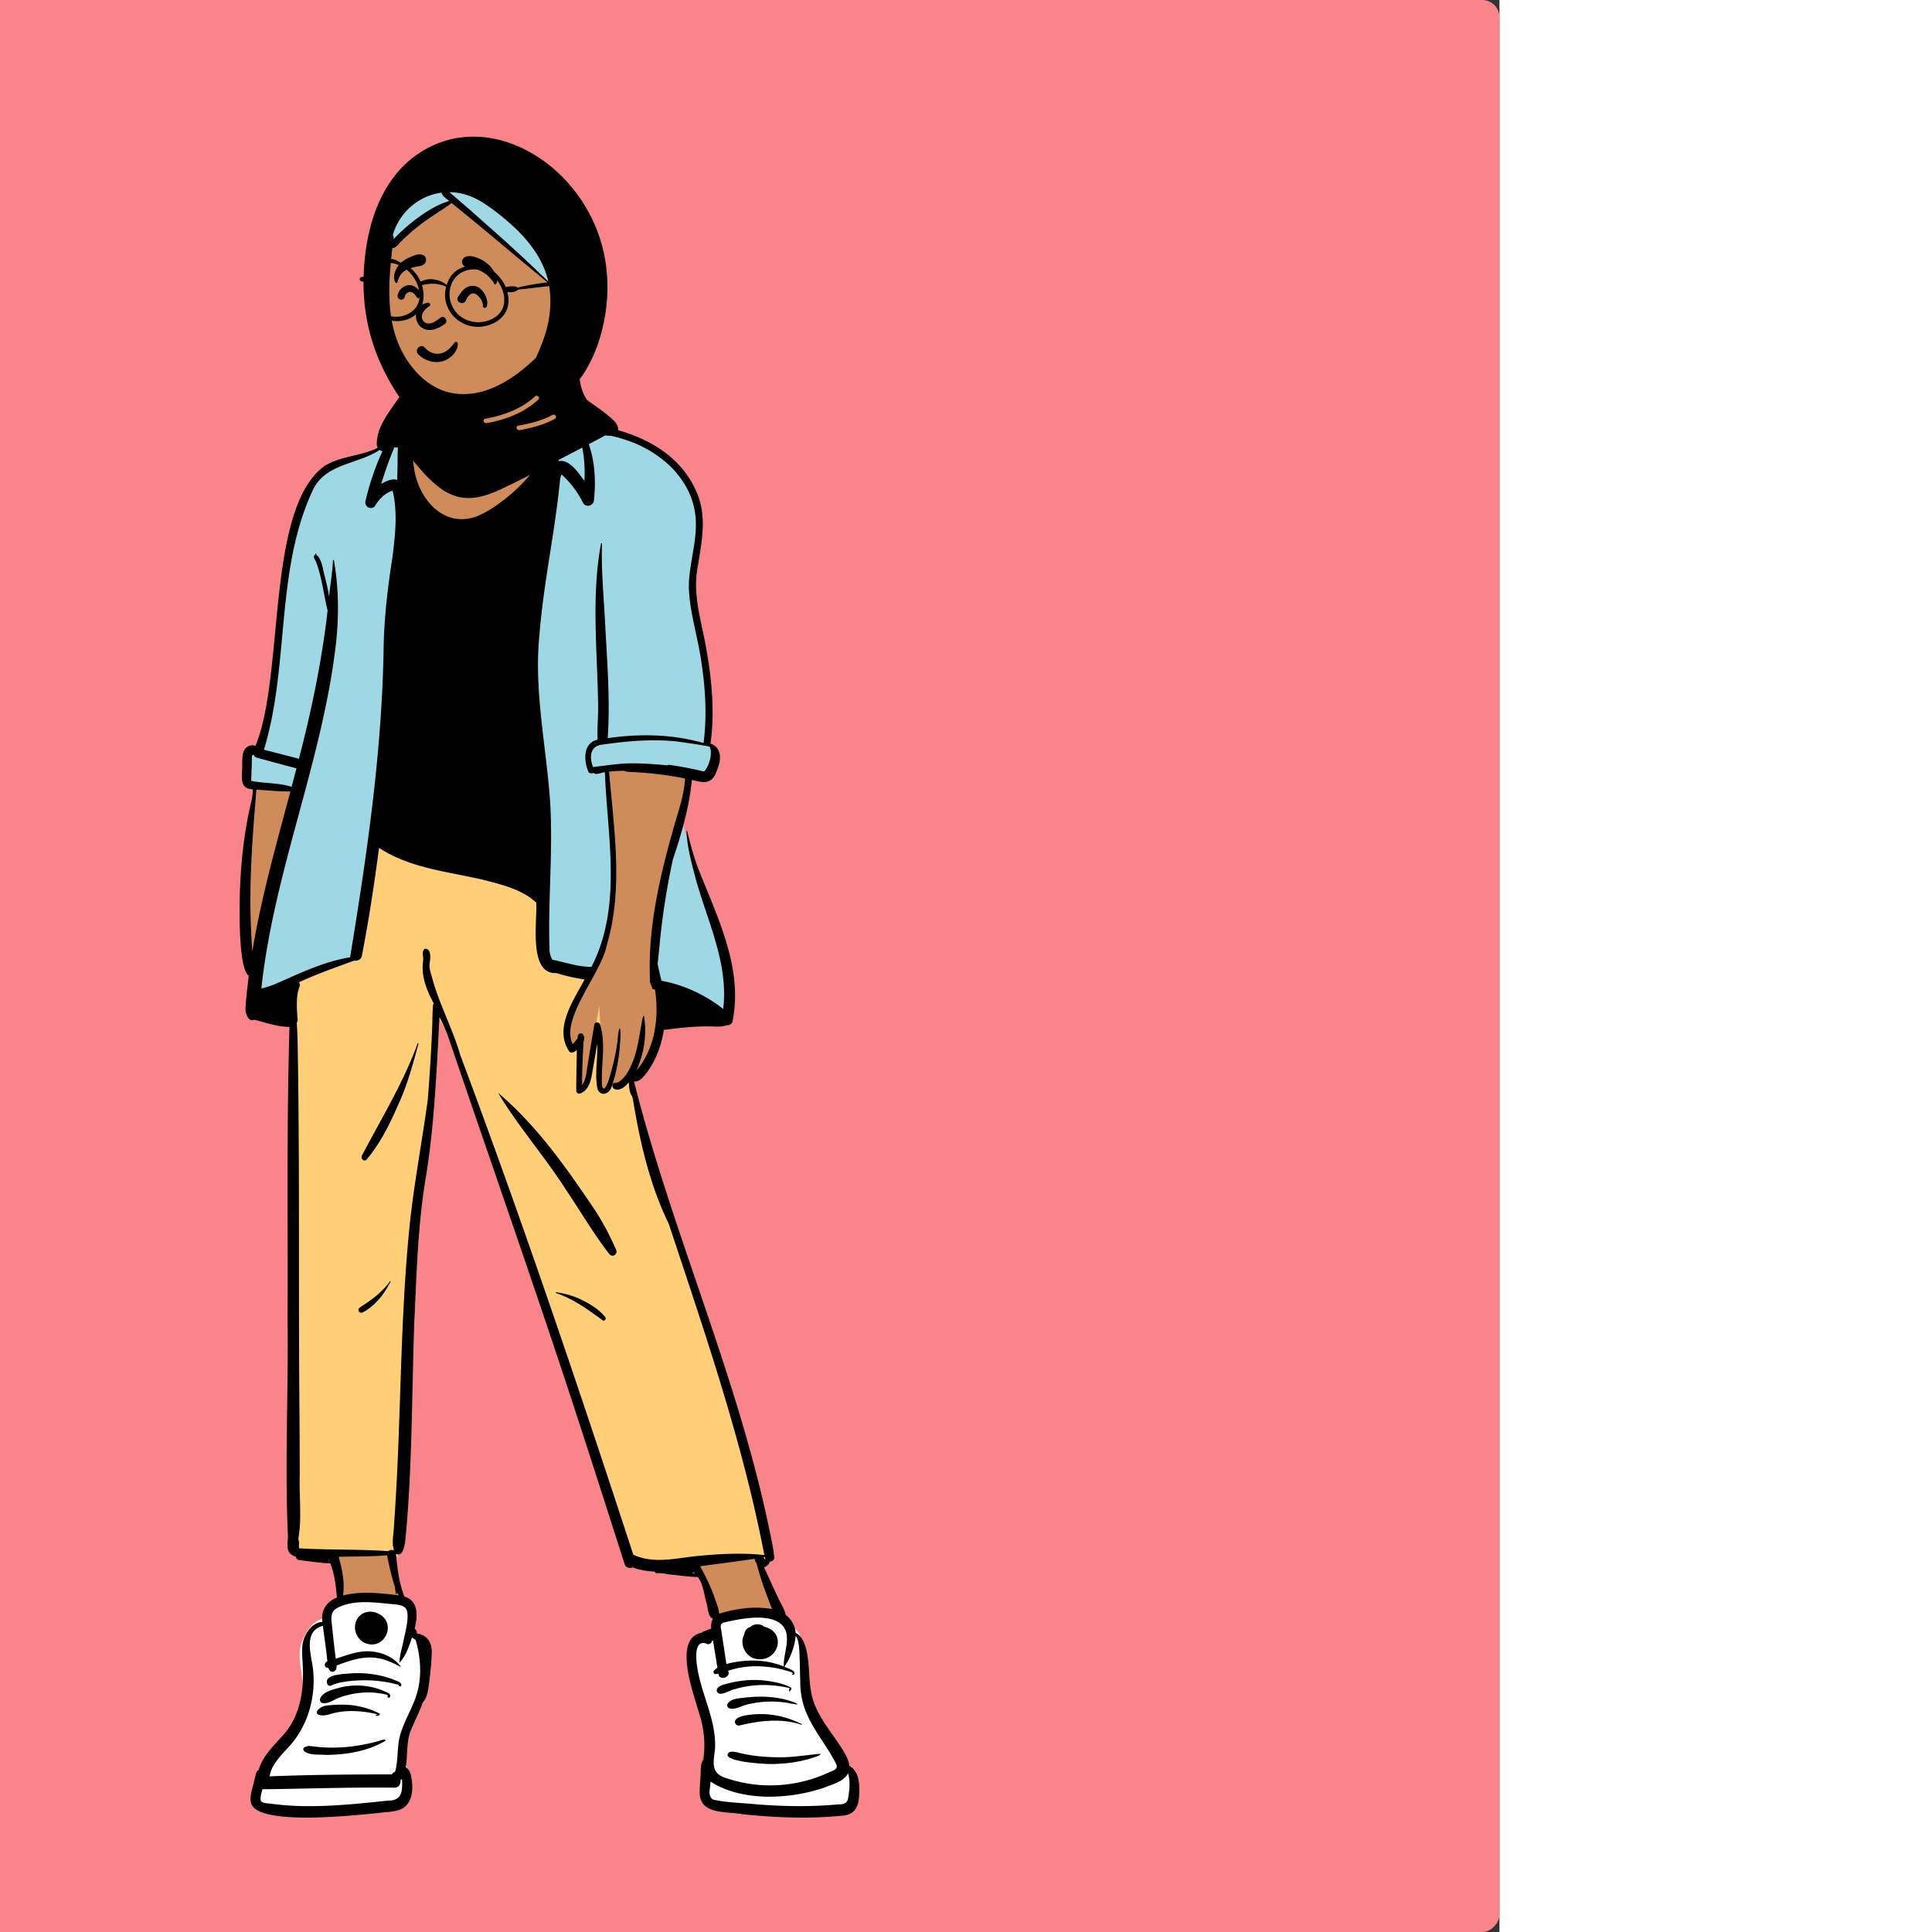 <?xml version="1.0" standalone="no"?>
<svg viewBox="-1300 -200 3350 3350" style="width: 487.5px; height: 487.5px; justify-content: center; align-self: center; transform: scale(-1, 1);" xmlns="http://www.w3.org/2000/svg" width="609" height="609"><rect x="-1300" y="-200" width="3350" height="3350" fill="#333333" stroke="none"/><rect x="-1300" y="-200" width="100%" height="100%" fill="#f9858b" rx="30"></rect><g transform="rotate(0 347.282 1494.304)"><g transform="translate(-276 479)"><path id="_Skin" data-name="✋ Skin" d="M1038.919,1040.628c26.336.592,15.043-245.636-2.543-291.009-2.463-9.2-4.5-21.76-4.087-33.043,21.751,2.179,19.41-12.739,18.287-30.728.369-14.284,1.36-43.755-20.457-32.28-65.406-131.211,5.314-470.39-166.9-502.336-20.751-5.05-42.2-10.276-59.671-24.693-18.487-34.243-27.9-38.616-58.536-40.831-5.672-30.845-16.275-63.8-47.872-75.8-28.929-11.359-62.6-12.265-92.763-6.2-24.967,8.16-27.251,54.663-32.8,77.59-33.627-8.935-75.069-27.727-93.172,14.874-8.768-2.626-16.893-.922-25.8,2-74.678,12.057-147.134,45.909-174.832,116.544-17.11,42.386-4.967,88.527,1.449,132.426,5.984,47.8-9.8,92.086-17.111,138.065-10.891,63.314-12.861,114.1-5.754,161.158-18.787,4.283-20.172,21.405-12.572,39.323,2.232,6.063,4.48,12.455,9.416,15.882,10.04,6.333,23.016-.965,33.927-2.082,2.27,25.283,6.664,50.092,13.936,78.286-2.106,8.44-4.521,17.865-6.69,26.34l-.732-.8c-24.91,104.553-99,206.111-75.97,317.228,1.354,3.7,3.923,2.93,5.9,2.866,11.43,4.355,21.929,1.591,33.456,2.035,27.341.02,53.755,3.528,78.259,6.582,4.479,29.321,19.042,77.322,45.012,88.5.437.15,8.135-1.459,8.778-1.505-69.136,280.9-193.531,540.644-242.943,827.205-.293,3.5,5.386,1.646,7.249,2.072-.255,7.952,4.873,9.864,12.052,12.692-9.252,19.381-17.586,38.738-26.8,58.169-4.271,9.618-11.231,19.118-12.5,29.4-10.2,6.53-17.064,19.294-16.882,31.207-27.5,11.645-20.023,69.163-26.3,97.652-6.343,42.441-36.514,72.079-57.2,106.875-4.216,6.985-8.705,16.138-8.9,24.911C4.028,2415.232-.754,2428.393.095,2450.543c-.046,25.917,7.25,35.785,26.922,36.413,53.433,5.35,115.785,3.171,169.528-2.914,40.2-5.123,75.83-.872,66.841-49.279-1.85-11.719,1.7-27.5-5.218-36.98a181.188,181.188,0,0,1,7.418-84.579c5.594-23.484,15.046-71.993,11.13-103.511-1.811-14.577-31.507-22.6-36.735-23.307,1.663-10.972.931-30.147-4.961-37.773,10.819-1.511,13.539-4.377,15.792-16.418,5.385-19.5,6.1-40.673,19.436-57.1,23.983.309,47.887-5.79,71.857-6.532l1.193-2.759a126.084,126.084,0,0,0,41.732-7.613c2.984,1.414,6.8,2.627,8.479-1.9l8-25.083C494.7,1734.061,597.988,1436.2,698.7,1141.23c5.879-14.342,12.949-29.582,22.143-42.362,3.114,180.479,40.845,360.766,44.085,541.159,4.379,124.1,3.251,246.892,14.9,371.432,3,26.358,6.186,25.48,10.112,23.863,1.573.246,5.276,1.038,6.883,1.376-2.626,26.192-5.648,68.708-16.858,95.5-24.777,3.831-20.34,22.882-14.844,38.672-5.911,5.06-5.071,16.852-3.316,23.378-23.313.025-28.4,19.025-26.792,31.016,2.218,20.052.977,51.258,14.33,68.382,7.864,21.838,20.664,42.449,25.664,65.976,3.143,17.311,1.929,42.527,4.959,59.7-7.624,3.528-4.393,9.061-5.679,19.765-6.6,49,16.631,40.668,57.7,44.041,24.619,5.448,212.042,16.288,203.942-16.311,1.381-13.275-4.78-19.1-7.419-32.174-1.185-3.469-24.535-43.614-38.463-58.814-46.712-43.977-44.672-103.02-43.192-171.031-2.747-18.433-16.9-36.084-34.955-34.1,5.185-19.687-4.425-36.8-24.507-42.5,2.006-22.29,4.118-52.575,11.462-71.858l-6.917-7.056,9.258,1.109,3.074-7.755,3.352,8.5c15.894,0,33.827-3.532,49.052-5.193,2.432.137,1.347-3.174,1.746-4.451,14.378-2.984,15.952-10.639,13.411-28.88,3.349-296.169,1.9-589.557-2.682-886.274,22.47,1,44.381-7.208,66.463-12.681,7.845,4.933,10.068-12.635,9.15-16.427C1043.525,1077.6,1041.1,1058.45,1038.919,1040.628Z" transform="translate(98 -34.997)" fill="#d08b5b"></path><path id="_Pants" data-name="👖 Pants" d="M680.765,0s20.584,143.694,31.327,198.956c.224,1.149,2.331,2.362,3.994,2.065l.17-.036,2.258-.559,3.766,1.412,3.152,1.176,26.731,9.865,7.347,2.733c24.982,9.333,39.312,15.157,55.548,22.727l9.756,4.582-4.938,7.266a1.046,1.046,0,0,0-.1.2l-.034.094-.021.066.288.787c4.649,12.9,5.487,24.406,4.583,44.225l-.081,1.7-.206,4.1-.159,3.212,0,.268c-.014.723-.062,1.372-.16,2.228l-.045.381-.283,2.175-.072.642c-.013.127-.023.243-.031.35l-.019.294-.007.243v.059l1.752,1.953-.2,3.145c-.669,10.327-8.236,850.988-3.066,891.631l.159,1.074.1.574.011.583a19.473,19.473,0,0,1-.517,4.668l-.145.647-.42,1.766c-.1.418-.158.714-.2.948l-.029.187-.028.239.549,1.306-.294,4.8-.047.872c-.028.559-.048,1.077-.063,1.579l-.162,7.284-9.391.557c-16.171.927-30.339,1.371-55.031,1.8l-2.9.05-27.35.431c-27.56.464-45.628,1.054-63.98,2.265l-6.061.416-2.369-2.151a1.108,1.108,0,0,0-.739-.164l-.089.024-11.424,4.549,1.247-12.9-.44-.092.859-7.164.073-.692c.454-4.615.24-9.359-.587-17.426l-.528-5.072c-.5-4.918-.735-7.921-.815-11.025l-.008-.333-.022-1.336-.361-4.983c-3.642-50.582-16.425-376.459-16.425-376.459-2.427-45.851-49.658-492.432-49.658-492.432l-.184-7.493-.077-2.648L573.9,303.5l-.917,1.578-1.166,2.026c-13.544,23.644-24.828,47.537-30.132,65.725l-.307,1.069-2.99,7.981C445.209,630.845,355.552,891.05,247.747,1220.6l-7.639,23.373-2.969,1.371c-20.3,9.375-41.5,11.231-70.594,8.321l-.962-.1-1.921-.2c-3.329-.362-6.33-.721-10.275-1.232l-2.629-.344L137.406,1250c-5.092-.676-8.422-1.093-11.762-1.463l-2.708-.291-3.934-.385-3.209-.3c-40.451-3.763-73.54-4.437-105.012-1.385l-1.241.122-7.223.741-1.763-6.687A20.311,20.311,0,0,1,0,1235.9l0-.591.009-.694.549-2.813c13.54-68.693,110.28-394.594,110.28-394.594,10.951-35.542,58.322-187.812,73.849-238.246l1.77-5.758,2.2-7.189c22.743-74.433,35-117.658,38.085-135.458l.177-1.058.046-.286.068-.282,1.864-7.838.83-1.178c2.3-3.263,3.407-7.051,4.087-13.467l.107-1.064.093-1.031,1.22-14.959,10.8,7.858.841.6c7.081,5.012,12.414,6.993,15.734,6.593l.227-.033-.008-.058,14.479-3.683,1.153,3.273.584,1.64c1.28,3.469,3.9,5.817,6.163,6.18,1.451.233,2.608-.441,3.657-3.147l.1-.268.051-.144.065-.337.166-.895c1.825-10.118,1.924-19.546.9-37.448l-.093-1.6-.452-7.5c-.729-12.5-.893-19.178-.487-26.862l.074-1.316,3.921-65.266,13.389,78.75,5.151,30.084.8,4.837.21,1.23c2.711,15.592,6.007,23.93,12.441,28.052l.337.21-.011-2.512-.035-4.956c-.021-2.514-.049-5.087-.082-7.74l-.1-6.813-.106-6.349-1.055-53.226,13.777,9.966.353.249c.591.413,1.106.747,1.542,1.006l.262.151.354-.573c7.4-12.2,8.966-25.817,5.554-41.642l-.154-.7-.151-.664c-3.09-13.335-8.962-26.671-19.442-45.891l-.48-.878-1.546-2.807-4.623-8.3-3.278-5.9-1.345-2.449c-.853-1.561-1.626-2.993-2.361-4.377l-.274-.517-5.456-10.379,10.7-1.381c6.935-.9-5.025-115.9,74.624-167.825C480.178,8.23,680.765,0,680.765,0Z" transform="translate(243.892 778.351)" fill="#ffcf77"></path><path id="_Jacket" data-name="🧥 Jacket" d="M1.411,1054.468v0h0a199.339,199.339,0,0,1-1.4-22.215c-.063-7.238.241-14.837.9-22.584a341.675,341.675,0,0,1,7.337-45.857c6.889-30.74,17.173-61.679,27.118-91.6C43.614,847.4,51.4,823.96,57.111,801.357c1.159-4.444,2.523-9.723,3.857-15.176,5.706-16.077,16.751-56.128,20.563-71.7l.526-2.176.732.8,1.657-6.477c1.775,6.274,3.608,13.621,5.549,21.4l.006.026c3.1,12.431,6.309,25.286,9.641,35.2A1254.8,1254.8,0,0,1,121.448,898.7c.6,5.667,1.148,11.375,1.682,16.9l0,.047c.907,9.377,1.845,19.072,3,28.574-.9,4.734-.484,13.483-.046,22.745v.006c.459,9.707.934,19.745-.231,24.815a179.167,179.167,0,0,0-31.472,9.385,334.829,334.829,0,0,0-33.645,15.44c-21.4,11.194-43.025,24.992-59.327,37.857Zm824.8-35.5,0,0h0a156.88,156.88,0,0,1-22.718-7.167l-2.84-1.234c-23.462-10.227-48.565-21.039-74.821-30.915-14.77-5.556-28.387-10.217-40.474-13.855a293.52,293.52,0,0,0-37.006-8.905c-8.076-49.258-14.843-92.663-20.686-132.7-7.064-48.395-12.9-92.582-17.846-135.087-5.512-47.383-9.916-93.067-13.091-135.784-1.707-22.972-3.108-45.724-4.164-67.624-1.1-22.8-1.858-45.394-2.257-67.162l-.138-8.229c-.453-24.745-2.116-50.517-5.085-78.787-2.47-23.527-5.788-48.4-10.441-78.266l-.445-3.659c-2.023-16.687-4.216-36.081-4.647-55.066-.468-20.619,1.178-38.52,5.033-54.724a.548.548,0,0,0,.16.027A.309.309,0,0,0,575,139.7c.571-.744-.511-4.8-2.149-10.929a277.666,277.666,0,0,1-6.992-31.989c-.791-5.419-.527-11.015-.247-16.941.494-10.471,1.005-21.3-4.753-31.06a19.269,19.269,0,0,0-5.621-6.381,10.262,10.262,0,0,0-5.77-1.8c-3.233,0-6.738,1.478-10.715,4.518-1.24.948-2.347,1.907-3.235,2.677-1.233,1.069-2.125,1.841-2.51,1.841a.183.183,0,0,1-.153-.067c-.09-.113-.089-.371,0-.79.247-1.114-2.008-6.856-4.618-13.5-3.649-9.295-7.784-19.829-6.62-21.537a.518.518,0,0,1,.452-.236,1.657,1.657,0,0,1,.786.277c2.586,1.523,7.8,2.468,13.827,3.561,10.2,1.848,22.881,4.148,29.173,10.439a137.328,137.328,0,0,1,15.86,18.8,70.158,70.158,0,0,1,6.82,11.75,99.376,99.376,0,0,0,12.678,6.518,129.461,129.461,0,0,0,21.27,9.467c7.684,2.75,16.024,5.258,24.09,7.684,15.209,4.574,30.932,9.3,44.525,16.185A88.6,88.6,0,0,1,709.66,110.4a64.275,64.275,0,0,1,7.576,7.822,58.47,58.47,0,0,1,6.144,9.224c4.378,9.122,8.586,19.083,12.507,29.607,3.733,10.019,7.329,20.877,10.688,32.272,6.189,21,11.729,44.176,16.936,70.852,9.656,49.473,16.561,103.178,23.24,155.115v.015c3.807,29.609,7.744,60.225,12.087,89.091,2.336,15.527,4.609,29.382,6.947,42.355,2.621,14.544,5.261,27.638,8.07,40.028.727,3.207,3.961,3.649,7.347,3.649.892,0,1.828-.033,2.733-.066h.008c.907-.033,1.846-.067,2.743-.067,3.294,0,6.443.422,7.17,3.484,2.13,8.983,2.173,17.845,2.214,26.415.045,9.482.088,18.437,2.786,27.258-10.012,2.584-28.262,4.769-45.911,6.882h-.009c-18.126,2.17-36.869,4.414-47.08,7.117.6,2.1,1.951,6.065,3.815,11.56,6.915,20.39,21.305,62.819,36.369,122.268a1612.885,1612.885,0,0,1,40.169,223.679ZM238.2,977.531h-.3c-5.194-10.106-10.6-24.342-15.63-41.17a551.46,551.46,0,0,1-13.345-55.95c-1.9-10.224-3.551-20.538-4.9-30.657-1.4-10.543-2.486-20.946-3.221-30.919-1.592-21.6-1.573-41.126.056-58.051.89-9.241,1.857-19.173,2.792-28.777l.046-.469c4.5-46.246,9.163-94.067,9.163-104.754,0-5.361-7.04-7.967-21.521-7.967-18.391,0-46.22,4.18-73.132,8.221l-.637.1c-13.327,2-27.108,4.071-39.439,5.593-13.815,1.705-24.364,2.534-32.248,2.534a74.263,74.263,0,0,1-9.023-.477,12.361,12.361,0,0,1-7.613-3.562,18.788,18.788,0,0,1-4.277-8.035c-2-6.77-2.558-16.18-3.263-28.093l-.086-1.445c-.2-3.447,3.419-5.927,7.255-8.551,3.876-2.653,7.885-5.4,7.983-9.313.773-30.784,1.083-67.68,1.309-94.621v-.029c.189-22.525.325-38.8.627-40.787,2.35-18.177,6.286-36.428,10.093-54.078,2.693-12.486,5.478-25.4,7.677-38.173a307.856,307.856,0,0,0,4.43-38.608,207.063,207.063,0,0,0-1.756-28.4c-1.164-9.432-2.788-18.993-4.359-28.239v-.008c-2.127-12.521-4.325-25.463-5.405-38.231a180.819,180.819,0,0,1-.675-19.194,131.679,131.679,0,0,1,18.118-64.436A157.558,157.558,0,0,1,96.776,94.16,193.032,193.032,0,0,1,135.9,66.484a211.432,211.432,0,0,1,44.159-17.715c9.307-2.846,18.928-4.639,28.232-6.373,2.489-.464,5.063-.943,7.611-1.439,2.992-.585,7.8-1.926,13.375-3.48l.011,0c10.716-2.988,24.053-6.707,30.732-6.711a50.267,50.267,0,0,1,8.1-14.5C273.971,8.847,284.153,0,299.485,0a46.17,46.17,0,0,1,12.372,1.785c.239.067,1.172.236,2.584.492,4.728.857,15.8,2.865,25.449,5.569,11.99,3.361,18.035,6.7,17.967,9.939-.059,2.877-11.9,6.007-24.428,9.32-13.014,3.441-26.469,7-28.572,10.68-2.6,4.553-1.446,14-.33,23.14.989,8.1,1.924,15.748.33,19.861-3.279,8.459-5.287,15.631-5.97,21.317-.306,2.552-.6,7.158.895,9.337a1.829,1.829,0,0,0,1.477.928,1.925,1.925,0,0,0,1.276-.57c2.264,3.506,2.728,8.366,3.177,13.065l0,.031q.055.572.11,1.14l.56,5.461c4.057,38.715,10.171,77.8,16.084,115.606l0,.027c3.625,23.174,7.373,47.137,10.608,70.763,3.629,26.505,6.213,49.776,7.9,71.142,1.621,15.883,2.456,32.064,2.554,49.468.087,15.505-.418,31.633-1.544,49.306-2.092,32.827-6.071,66.132-9.919,98.34l0,.017c-3.568,29.865-7.257,60.747-9.434,91.179-1.394,21.5-2.09,45.408-2.13,73.079-.035,24.665.442,49.923.9,74.349.742,39.248,1.509,79.828.142,118.44a42.577,42.577,0,0,1-1.489,7.985,25.114,25.114,0,0,1-3.443,7.557l-.3.4-.031.011-1.2.239c-7.9,1.6-17.134,4.392-26.913,7.352h0c-8.587,2.6-17.467,5.287-26.02,7.331C252.469,976.406,244.632,977.531,238.2,977.531Z" transform="translate(311.143 31.215)" fill="#9fd8e5"></path><path id="_Shoes" data-name="👟 Shoes" d="M933.942,377.8c-.586,0-1.162,0-1.761-.005-6.938-.043-14.329-.3-21.967-.778a635.324,635.324,0,0,1-65.156-7.793l-3.993-.676-4.214-.742c-10.387-1.857-23.7-4.412-32.511-6.1l-.018,0c-3.8-.728-6.534-1.254-7.706-1.467l-.365-.066-.151,0a16.016,16.016,0,0,1-10.852-4.341,18.4,18.4,0,0,1-3.559-4.746,25.8,25.8,0,0,1-2.267-6.137l-.093-.4-.086-.392c-1.375-6.5-1.157-14.92.647-25.016,1.415-7.918,4.844-53.114,4.878-53.569l-12.883-42.952c-.283-1.286-6.966-31.768-13.068-63.884-3.638-19.146-6.356-35.1-8.079-47.417-2.154-15.4-2.749-25.118-1.77-28.9l.1-.36c.268-.954,5.724-4.67,11.5-8.6l.008-.005c6.545-4.458,13.964-9.51,14.654-11.149.652-1.548.194-11.417-.249-20.961-.453-9.761-.921-19.848-.26-21.695l.129-.338.12-.3.055-.124a13.157,13.157,0,0,1,3.332-3.786A41.951,41.951,0,0,1,787,9.594a73.466,73.466,0,0,1,14.955-5.251A120.115,120.115,0,0,1,824.228,1.3c1.632-.08,3.476-.181,5.429-.287l.062,0C837.515.581,848.192,0,858.437,0a148.16,148.16,0,0,1,21.791,1.3,54.422,54.422,0,0,1,14.91,4.367,56.75,56.75,0,0,1,8.534,4.993l.008.006a29.7,29.7,0,0,0,2.505,1.606l.858.462.211.133c4.621,2.92,7.64,8.176,11.595,16.853l2.338,5.257,4,1.085a47.526,47.526,0,0,1,10.872,4.362,44.824,44.824,0,0,1,9.664,7.287c6.193,6.083,11.676,14.647,16.762,26.181l.314.718.317.734A53.671,53.671,0,0,1,966.8,88.287a79.013,79.013,0,0,1,.82,14.8l-.027.8-.046,1.131c-.274,6.178-.86,11.255-2.612,22.632l-1.243,7.953-.356,2.318c-2.207,14.518-2.884,22.309-2.682,30.875a76.3,76.3,0,0,0,2.787,19.434,201.984,201.984,0,0,0,15.286,37.413,307.428,307.428,0,0,0,23.336,37.44c6.09,8.438,34.11,56.005,34.35,56.988l.488,2,.463,1.939.123.519.028.12.072.308.575,2.483.356,1.574c1.256,5.621,2.126,10.184,2.66,13.952l.074.526c.96,7.053,1.005,11.551-1.5,15.115l-.164.227-.4.545-.5.463-.3.276-.311.266-.928.767-1.121.437c-3.866,1.51-17.52,5.4-32.1,8.492A339.2,339.2,0,0,1,933.942,377.8ZM91.718,369.737c-26.059,0-50.409-.917-70.419-2.653l-2.566-.23-1.914-.062A12.912,12.912,0,0,1,8.26,363.32a19.843,19.843,0,0,1-5.039-8.556L3.1,354.4l-.113-.371c-1.218-4.1-1.881-8.963-2.216-16.25l-.11-2.793c-.019-.556-.036-1.131-.054-1.81l-.175-7.128-.049-1.561c-.035-.981-.072-1.766-.115-2.47l-.056-.837-.2-1.281c-.781-5.092,25.923-42.944,49.484-76.339,17.35-24.592,32.334-45.831,34.185-50.815,1.245-3.352,2.783-12.271,4.7-27.267,1.7-13.25,3.466-29.43,5.179-45.078,3.151-28.788,6.126-55.976,7.931-58.118l.122-.142,11.407-12.893,1.661,17,.012-.023a8.68,8.68,0,0,0,.6-1.669l.053-.255.039-.244.016-.117.019-.117a39.637,39.637,0,0,1,6.207-15.937,38.487,38.487,0,0,1,12.19-11.342,54.662,54.662,0,0,1,14.25-5.829,89.814,89.814,0,0,1,17.411-2.609c2.566-.151,5.232-.227,7.923-.227,15.19,0,32.375,2.335,54.084,7.35l1.724.4.361-.2a16.109,16.109,0,0,1,8.221-2.432c.251,0,.506.006.759.019a13.7,13.7,0,0,1,6.245,1.867,18.863,18.863,0,0,1,5.344,4.8c1.133,1.452,1.5,9.563,1.042,22.839v.041c-.009.255-.015.423-.016.492l0,.248,0,.452,0,.133.085.06c1.344.9,4.319,1.443,9.645,1.746l1.26.066,2.633.119a55.212,55.212,0,0,1,9.589,1.01l.281.061a22.79,22.79,0,0,1,6.638,2.462,15.971,15.971,0,0,1,4.977,4.441,23.164,23.164,0,0,1,4.085,10.7,55.158,55.158,0,0,1-.14,14.225c-.235,1.984-8.683,34.166-16.853,65.289l-.009.035,0,.014c-7.152,27.244-13.907,52.978-14.867,57.347-.716,3.261-1.006,10.027-.861,20.111.118,8.21.522,18.606,1.2,30.9,1.172,21.23,2.831,41.934,3.172,45.594a113.253,113.253,0,0,1,.257,22.107,33.3,33.3,0,0,1-2.795,11.043,13.463,13.463,0,0,1-6.413,6.546l-.313.144-.673.3-1.819.407-1.147.249c-11.224,2.4-22.223,3.771-42.03,5.227l-14.409,1.029-3.156.236c-4.423.339-7.726.626-11.042.96l-2.958.31-.113.008C149.211,368.665,120.281,369.737,91.718,369.737Z" transform="translate(88.772 2090.704)" fill="#fff"></path><path id="_Ink" data-name="🖍 Ink" d="M958.519,2467.609c-18.816,0-40.57-.874-64.658-2.6-20.205-1.447-38.108-3.2-49.955-4.364-4.033-.4-7.517-.737-10.152-.974-4.046-.635-8.277-1-12.368-1.349a144.139,144.139,0,0,1-15.653-1.92,46.154,46.154,0,0,1-14.65-5.3,31.816,31.816,0,0,1-9.354-9.575,40.636,40.636,0,0,1-5.048-12.225c-2.413-9.94-1.651-20.146-.588-26.958l.224-1.619a47.84,47.84,0,0,1,2.671-11.347,17.44,17.44,0,0,1,7.337-8.795c-1.152-7.49-1.563-15.187-1.961-22.63-.452-8.464-.919-17.212-2.477-25.692a110.482,110.482,0,0,0-5.72-18.967c-2.408-6.158-5.234-12.281-7.967-18.2-3.971-8.605-8.077-17.5-10.952-26.618-3.7-4.121-6.4-9.474-8.245-16.365a136.152,136.152,0,0,1-3.173-18.782c-.314-2.592-.611-5.039-.966-7.461-1.857-16.2-2.938-29.383-3.4-41.5-.745-9.44,1.02-17.7,5.1-23.88a25.455,25.455,0,0,1,8.276-7.906,31.561,31.561,0,0,1,12.331-4.03,6.451,6.451,0,0,1,.744-4.815,15.623,15.623,0,0,1,3.234-3.879,89.747,89.747,0,0,1-3.526-22.061c-.157-8.286,1.314-15.246,4.372-20.687a25.292,25.292,0,0,1,6.518-7.619,29.3,29.3,0,0,1,10.188-4.987,179.857,179.857,0,0,0,9.923-36.271c2.116-12.048,3.4-24.083,4.739-37.438-.272-.057-.548-.106-.815-.153l-.077-.014a8.431,8.431,0,0,1-3.23.708c-4.139,0-7.371-3.884-9.607-11.546a97.965,97.965,0,0,1-2.952-18.059c-1.972-20.892-3.633-42.243-5.078-65.275-1.286-20.511-2.37-41.9-3.312-65.375-1.751-43.618-2.733-87.994-3.683-130.909v-.045c-.813-36.748-1.655-74.747-2.975-112.088l-.43-9.005c-.446-9.484-.879-19.145-1.3-28.488l-.025-.552c-1.6-35.693-3.248-72.6-6.032-108.821-1.5-19.5-3.2-37.225-5.186-54.186-2.236-19.049-4.782-36.653-7.785-53.819-3.085-19.527-5.754-39.53-8.161-61.153-2.144-19.259-4.028-39.363-5.759-61.463-3.215-41.039-5.4-82.849-7.505-123.283l0-.029c-.416-7.973-.933-17.9-1.434-27.278-3.627,5.646-6.239,11.93-8.765,18.007-1.473,3.543-3,7.207-4.707,10.714-24.726,72.785-50.126,146.671-74.689,218.124-35.338,102.8-71.88,209.094-107.038,313.922-40.364,120.22-79.689,243.046-117.719,361.829l-.01.032q-4.06,12.684-8.122,25.366a9.542,9.542,0,0,1-3.728,5.173,9.723,9.723,0,0,1-5.482,1.616,11.184,11.184,0,0,1-4.426-.92,129.955,129.955,0,0,1-38.5,7.177,4.5,4.5,0,0,1-4.2,2.92,5.358,5.358,0,0,1-.581-.032,28.636,28.636,0,0,0-3.112-.161,76.781,76.781,0,0,0-12.418,1.412l-.022,0c-2.271.382-4.416.743-6.511.989-4.6.456-9.24.992-13.723,1.51l-.025,0c-11.053,1.279-22.483,2.6-34,2.766a48.233,48.233,0,0,0-7.641,14.7,152.315,152.315,0,0,0-4.183,16.315c-1.011,4.647-2.056,9.453-3.441,13.984a57.347,57.347,0,0,0-1.784,8.153,62.979,62.979,0,0,1-2.859,11.909c-1.612,4.061-3.83,6.374-6.778,7.07a20.669,20.669,0,0,1,3.028,8.279,38.9,38.9,0,0,1,.161,9.182,43.746,43.746,0,0,1,8.438,3.137,16.321,16.321,0,0,0,2.864,1.021c1.88.542,3.822,1.1,5.011,2.864a31.2,31.2,0,0,1,12.081,4.752,27.608,27.608,0,0,1,8.054,8.579,39.408,39.408,0,0,1,4.384,10.816,66.755,66.755,0,0,1,1.822,12.91,141.061,141.061,0,0,1-2.207,29.7c-3.46,20.726-10.113,42.335-14.971,58.114l0,.006c-1.714,5.567-3.194,10.375-4.27,14.27a182.486,182.486,0,0,0-8.526,40.3,173.976,173.976,0,0,0,1.03,41.174c4.464,6.177,4.568,14.489,4.668,22.528.038,2.985.073,5.8.324,8.488.145,2.626.325,5.271.5,7.828.428,6.28.871,12.774.813,19.117a35.764,35.764,0,0,1-1.54,9.786,26.3,26.3,0,0,1-3.782,7.575,26.777,26.777,0,0,1-5.651,5.676,36.093,36.093,0,0,1-7.148,4.087,70.9,70.9,0,0,1-17.291,4.657c-6.182.978-12.6,1.519-18.8,2.042-6.655.561-12.94,1.091-18.386,2.107-14.489,1.689-30.361,3.065-48.525,4.207-20.037,1.248-38.619,1.854-56.806,1.854-11.327,0-22.542-.247-33.333-.734-11.292-.51-22.482-1.3-33.26-2.347-12.436-.4-20.942-4.433-26-12.345A36.475,36.475,0,0,1,1.4,2439.115a87.692,87.692,0,0,1-1.279-16.4l-.04-.979c-.358-9.646.541-17.989,2.673-24.8a37.232,37.232,0,0,1,5.343-10.9,28.072,28.072,0,0,1,9.2-8.11,42.874,42.874,0,0,1,3.361-12.637,94.387,94.387,0,0,1,6.083-11.835c5.907-9.95,12.79-19.713,19.447-29.155l.006-.008c8.182-11.6,16.642-23.6,23.429-36.134a141.92,141.92,0,0,0,8.829-19.418,106.285,106.285,0,0,0,5.343-21.007c1.679-7.672,2.347-18.073,3.055-29.085v-.005h0c.884-13.755,1.886-29.346,5.1-42.437a62.94,62.94,0,0,1,6.754-17.509,34.184,34.184,0,0,1,5.131-6.657,26.473,26.473,0,0,1,6.568-4.812,40.376,40.376,0,0,1,5.436-17.654,45.335,45.335,0,0,1,5.371-7.541,38.545,38.545,0,0,1,6.51-5.926c1.206-6.857,4.7-13.385,8.073-19.7,1.587-2.967,3.228-6.036,4.569-9.043,4.388-9.208,8.668-18.629,12.807-27.739l.016-.034c3.855-8.485,7.841-17.258,11.9-25.825-2.676-1.135-8.981-4.4-9.71-10.19h-.117a8.258,8.258,0,0,1-6.166-2.512,6.733,6.733,0,0,1-1.622-5.342c1.362-13.65,4.242-27.3,7.027-40.506q.416-1.974.831-3.948l.385-1.841c7.324-35.472,15.812-71.386,25.948-109.792,9.031-34.216,19.173-69.641,31.008-108.3,21.986-71.821,46.622-144.154,70.446-214.106,19.162-56.261,38.976-114.438,57.3-172.017,9.862-30.991,18.515-59.336,26.455-86.654,8.913-30.669,16.705-59.267,23.821-87.428a10.758,10.758,0,0,1-1.911.171,13.431,13.431,0,0,1-5.994-1.545,26.027,26.027,0,0,1-5.527-3.864,66.425,66.425,0,0,1-8.806-10.052,150.943,150.943,0,0,1-19.2-35.177,187.177,187.177,0,0,1-10.337-38.853l-7.5-.932c-9.988-1.228-21.77-2.618-33.422-3.61-12.32-1.049-23.294-1.558-33.549-1.558-2.847,0-5.683.04-8.431.119l-6.081.2c-1.7.052-3.073.076-4.311.076-4.383,0-10.121-.268-15.635-2.359-.327.03-.661.046-.991.046a10.068,10.068,0,0,1-5.8-1.788,8.647,8.647,0,0,1-3.456-5.29,222.743,222.743,0,0,1-3.872-29.756,243.781,243.781,0,0,1-.013-29.433,285.655,285.655,0,0,1,3.278-29.115c1.511-9.245,3.53-18.935,6-28.8,9.562-38.193,24.959-75.782,39.849-112.133,4.98-12.158,10.13-24.729,14.908-36.977,8.123-21.727,13.823-44.035,18.527-63.239a.587.587,0,0,1,.6-.453.665.665,0,0,1,.481.2.563.563,0,0,1,.153.424,236.116,236.116,0,0,1-4.6,35.8c-2.443,12.321-5.58,24.6-8.33,35.149-5.741,22.74-13.431,45.756-20.867,68.014-9.066,27.137-18.44,55.2-24.486,83.269a303.634,303.634,0,0,0-6.273,42.467c-.523,7.3-.721,14.547-.588,21.553A215.777,215.777,0,0,0,236,1065.485a249.774,249.774,0,0,1,50.669-30.984,242,242,0,0,1,56.46-17.951c.64-2.787,1.325-5.678,1.93-8.228,1.632-6.886,3.32-14.006,4.662-21.085-1.155-9.518-2.095-19.229-3-28.619l-.014-.145c-.531-5.49-1.081-11.167-1.669-16.752a1255.258,1255.258,0,0,0-21.806-135.451c-8.89-26.466-15.368-48.076-20.385-68.008a478.73,478.73,0,0,1-12.6-69.84l-.858.169c-1.786.363-3.642.808-5.437,1.239-4.73,1.134-9.619,2.307-14.346,2.307a20.327,20.327,0,0,1-11.921-3.477c-6.26-4.347-8.947-11.7-11.318-18.188a58.113,58.113,0,0,1-4.527-16.742c-.628-6.133.062-11.523,2.053-16.019,2.6-5.883,7.373-10.049,14.172-12.383a372.462,372.462,0,0,1-3.434-39.747c-.438-12.8-.29-26.308.44-40.133a666.565,666.565,0,0,1,9.432-79.512c2.058-12.927,4.858-26.015,7.567-38.673l0-.013c3.424-16,6.964-32.543,9.042-48.934A230.717,230.717,0,0,0,283,333.635a168.945,168.945,0,0,0-1.273-24.936c-1.015-6.881-2.185-13.932-3.316-20.751-3.155-19.018-6.416-38.682-6.958-57.984a163.407,163.407,0,0,1,1.542-28.788,128.928,128.928,0,0,1,2.92-14.214,118.456,118.456,0,0,1,4.694-14.044A162.625,162.625,0,0,1,310.3,124.933a177.531,177.531,0,0,1,19.813-19.013,200.585,200.585,0,0,1,22.4-15.927A248.439,248.439,0,0,1,402.93,66.7a322.612,322.612,0,0,1,54.278-13.05l1.182-.348q.938-.278,1.865-.557c6.2-1.856,12.049-3.609,18.254-3.609a30.707,30.707,0,0,1,6.555.692,64.139,64.139,0,0,1,8.8-12.732,43.128,43.128,0,0,1,9.9-8.184c6.433-3.811,13.764-5.664,22.413-5.664a91.242,91.242,0,0,1,19.4,2.423c6.64,1.455,13.552,3.437,20.237,5.353l.021.006c4.133,1.184,8.406,2.409,12.6,3.508,2.534-7.476,4.563-14.97,6.213-21.316a27.722,27.722,0,0,0,.762-4.058V9.157a32.554,32.554,0,0,1,1.155-5.706C587.236,1.5,588.185.37,589.466,0c1.224.969,2.061,2.64,2.557,5.11a44.2,44.2,0,0,1,.628,6.56c.039.865.076,1.681.133,2.4l.023.268a112.662,112.662,0,0,1-3.385,36.85l-.255,1c-.17.661-.334,1.326-.508,2.03l-.009.038c-1.351,5.474-2.882,11.678-7.069,15.342a8.488,8.488,0,0,1-5.576,2.133,7.736,7.736,0,0,1-7.856-7.774,22.541,22.541,0,0,1,2.44-9.733c-11.722,4.532-21.187,8.129-29.784,11.322-1.494,12.381,1.354,26.141,8.467,40.9,6.248,12.962,15.675,26.517,28.018,40.289a298.807,298.807,0,0,0,37.186,34.644c6.251,4.919,12.572,9.5,18.786,13.631,6.013,3.993,11.794,7.468,17.184,10.33,13.008,7.215,26.1,10.873,38.906,10.873a66.885,66.885,0,0,0,30.563-7.423,83.537,83.537,0,0,0,25.057-19.956,105.45,105.45,0,0,0,9.984-13.593,118.469,118.469,0,0,0,8.033-15.423,127.352,127.352,0,0,0,5.889-16.82,130.463,130.463,0,0,0,3.554-17.783,180.909,180.909,0,0,0,2.4-24.991c.028-1.382,0-2.858-.039-4.421v-.03c-.141-6.286-.3-13.41,3.424-18.173-.224,0-.461-.008-.724-.008a54.73,54.73,0,0,0-8.661.891l-.068.011.155.268c1.387,2.484,3.063,7.439,1.654,10.162a3.592,3.592,0,0,1-3.03,1.889c-12.01-1.267-17.853-21.594-20.992-32.514l-.037-.13q-.173-.6-.336-1.167c-.992-3.589-2.17-12.866-2.344-21.593a67.99,67.99,0,0,1,.639-12.056c.612-3.691,1.635-5.975,3.039-6.788a62.528,62.528,0,0,1,1.444,10.123v.006a55.19,55.19,0,0,0,1.878,11.7c3.861,1.558,10.361,2.243,14.245,2.652l.022,0c1.168.123,2.089.22,2.608.308a47.238,47.238,0,0,1,17.487,3.435,48.156,48.156,0,0,1,13.928,8.906,69.916,69.916,0,0,1,11.032,12.95,122.4,122.4,0,0,1,8.8,15.571,80.948,80.948,0,0,0,13.222,8.813,108.984,108.984,0,0,0,14.342,6.36c9.857,3.605,20.393,6.164,30.582,8.638l.009,0c8.633,2.1,17.56,4.265,26.061,7.063a131.623,131.623,0,0,1,12.506,4.781,94.353,94.353,0,0,1,11.858,6.275A100.309,100.309,0,0,1,938.6,133.52a117.187,117.187,0,0,1,9.971,11.111,158.846,158.846,0,0,1,16.918,26.934,251.987,251.987,0,0,1,13.373,32.377c3.765,11.1,7.268,23.482,10.41,36.813,12.162,51.592,17.991,112.534,23.628,171.469v.008c3.7,38.693,7.2,75.237,12.337,109.035,2.762,18.157,5.738,33.768,9.1,47.723,1.818,7.55,3.776,14.694,5.819,21.233,2.142,6.855,4.453,13.289,6.87,19.125a14.232,14.232,0,0,1,5.472-1.11,15.692,15.692,0,0,1,10.853,4.653,18.961,18.961,0,0,1,3.685,4.981,18.392,18.392,0,0,1,1.891,6.007c1.087,6.135,1.081,12.644,1.075,18.94,0,1.812,0,3.683.022,5.5l.048,1c.062,1.222.137,2.5.2,3.623.595,10.092,1.21,20.528-4.334,26.505a14.434,14.434,0,0,1-5.624,3.669,26.339,26.339,0,0,1-8.717,1.441,87.86,87.86,0,0,0,1.168,13.566c.633,3.98,1.523,8.215,2.8,13.327,2.993,13.079,5.665,26.688,7.941,40.449,2.187,13.221,4.075,26.974,5.61,40.877,1.469,13.3,2.659,27.138,3.538,41.129.836,13.308,1.417,27.172,1.725,41.206l.06,4.036c.379,27.454-.141,51.417-1.545,71.224-1.078,15.2-2.676,27.645-4.752,36.989a70,70,0,0,1-4.062,13.131c-1.628,3.629-3.462,6.112-5.451,7.38l.771,6.29c1.74,14.282,3.685,30.893,4.733,47.309a26.391,26.391,0,0,1-.551,10.086,24.857,24.857,0,0,1-4.5,10.06c-1.851,2.244-3.953,3.382-6.247,3.382a8.357,8.357,0,0,1-3.558-.864c-4.927,1.221-9.918,2.605-14.744,3.944-7.509,2.083-15.273,4.237-23,5.832a117.022,117.022,0,0,1-23.482,2.678c1.6,53.283,2.584,111.554,3.013,178.141.383,59.388.3,119.778.218,178.181v.076c-.07,50.277-.143,102.266.084,153.388-.647,49.878.048,100.756.719,149.96.507,37.179,1.032,75.624.974,113.378-.064,42.329-.871,79.283-2.466,112.972l.214,1.76a94.617,94.617,0,0,1,.791,10.079,28.817,28.817,0,0,1-1.1,8.872,15.917,15.917,0,0,1-4.443,7.144,22.817,22.817,0,0,1-9.24,4.9,5.554,5.554,0,0,1-1.91,3.965,7.655,7.655,0,0,1-4.078,1.7c-8.378,1.13-17.074,2.248-26.585,3.417-2.616.195-5.341.541-7.976.875a102.138,102.138,0,0,1-12.676,1.079,39.233,39.233,0,0,1-4.682-.261c.154.156.207.3.157.413-.075.18-.395.3-.814.3-.4,0-.842-.113-.943-.366a145.047,145.047,0,0,0-7.89,29.318c-1.723,10.065-2.75,20.469-3.654,30.262a44.925,44.925,0,0,1,12.041,6.775,36.557,36.557,0,0,1,8.5,9.593,35.283,35.283,0,0,1,4.528,11.968,41.952,41.952,0,0,1,.118,13.9,27.114,27.114,0,0,1,12.768,3.9,39.044,39.044,0,0,1,10.355,9.144,53.414,53.414,0,0,1,7.391,12.239,52.88,52.88,0,0,1,3.874,13.183c1.3,9.392.744,18.909.2,28.113-.144,2.46-.294,5-.407,7.536-1.4,22.469-.043,43.218,4.044,61.672a149.572,149.572,0,0,0,9.572,29.2,121.244,121.244,0,0,0,16.074,26.288l1.094,1.3c3.737,4.4,7.771,8.806,11.672,13.065l.011.012c6.908,7.54,14.052,15.337,20.068,23.662a102.754,102.754,0,0,1,8.1,13.021,74.975,74.975,0,0,1,5.718,14.37,8.141,8.141,0,0,1,4.409,5.629l4.718,18.552,2.345,9.276a95.968,95.968,0,0,1,2.152,10.251,38.536,38.536,0,0,1,.172,10.43l-.1.677a15.953,15.953,0,0,1-2.777,7.452,23.931,23.931,0,0,1-6.337,6.079c-5.063,3.452-12.314,6.314-21.552,8.507a204.966,204.966,0,0,1-30.39,4.418C983.643,2467.184,971.656,2467.609,958.519,2467.609Zm-141.6-29.437c15.586,1.668,32.358,3.425,49.4,4.967l6.182.549c31.383,2.8,56.965,4.11,80.505,4.11h.008a497.328,497.328,0,0,0,66.739-4.164l2.034-.279c.905-.129,1.993-.225,3.145-.326,4.1-.362,9.209-.812,11.723-3.164,1.282-1.729,1.767-4.127,1.479-7.33a53.671,53.671,0,0,0-1.781-8.6c-.52-1.97-1.01-3.832-1.258-5.426-25.709-.3-51.831-.826-77.093-1.336h-.023c-38.9-.785-79.115-1.6-118.671-1.6-11.382,0-22.457.068-32.917.2h-.073a10.387,10.387,0,0,1-8.028-3.391,12.511,12.511,0,0,1-2.8-9.686,16.877,16.877,0,0,1-2.512-2.088l-.091,1.8a90.816,90.816,0,0,0,.362,16.995c.823,5.594,2.605,9.762,5.447,12.744,3.861,4.051,9.732,6.021,17.95,6.021ZM19.474,2390.921a69.178,69.178,0,0,0-2.551,19.438,124.444,124.444,0,0,0,1.846,19.451c.5,6.612,2.262,10.5,5.7,12.594,3.3,2.017,8.01,2.3,13.822,2.458,20.6,1.9,42.455,2.87,64.961,2.87,23.523,0,47.941-1.007,74.649-3.077,8.286-.9,16.776-1.49,24.987-2.066,16.516-1.158,33.594-2.356,49.9-6.038a10.785,10.785,0,0,0,4.693-3.828,12.931,12.931,0,0,0,1.958-5.407c.6-3.993-.005-8.586-.589-13.029a57.068,57.068,0,0,1-.741-9.157c-13.832,8.933-30.07,15.7-48.26,20.117a230.991,230.991,0,0,1-54.341,6.124,299.783,299.783,0,0,1-95.018-15.811l-.958-.409c-2.841-1.2-5.777-2.28-8.885-3.426-6.043-2.23-12.289-4.535-17.785-7.726a40.374,40.374,0,0,1-7.582-5.559A29.39,29.39,0,0,1,19.474,2390.921Zm90.859-238.315c-2.5,2.826-4.318,8.091-5.4,15.647a153.905,153.905,0,0,0-1.237,16.832c-.032,1-.062,1.936-.1,2.63-.372,7.626-.52,15.389-.663,22.9v.019c-.128,6.764-.262,13.758-.559,20.648a139.562,139.562,0,0,1-2.99,30.461,138.929,138.929,0,0,1-8.41,26.194c-7.06,16.429-16.607,31.083-26.716,46.6l-.007.01C56.6,2346.288,48.686,2358.435,41.468,2372c-2.171,3.619-2.851,6.5-2.08,8.808,1.164,3.484,5.472,5.232,10.032,7.083,1.181.479,2.518,1.021,3.766,1.591a236.952,236.952,0,0,0,49.452,16.657,243.458,243.458,0,0,0,51.92,5.611h.006a239.3,239.3,0,0,0,38.279-3.075,229.27,229.27,0,0,0,37.25-9.294c11.7-3.406,18.363-8.815,20.981-17.023a36.2,36.2,0,0,0,1.362-12.283c-.139-4.442-.728-9.189-1.352-14.216-.322-2.591-.655-5.27-.936-8.008a139.327,139.327,0,0,1,.675-21.816,189.608,189.608,0,0,1,3.573-21.319c3.134-14.083,7.632-28.184,11.983-41.821,5.615-17.6,11.42-35.8,14.374-54.193l.273-1.648a125.086,125.086,0,0,0,1.71-20.181c-.1-8.859-1.663-15.133-4.658-18.646a9.233,9.233,0,0,0-7.339-3.325,17.275,17.275,0,0,0-5.56,1.046,6.547,6.547,0,0,1-3.451,1.053,5.953,5.953,0,0,1-4.261-1.885,7.735,7.735,0,0,1-2.1-4.424,11.718,11.718,0,0,1-1.712.156c-1.185,7.338-2.41,14.8-3.6,22.007l-.037.226-.016.1c-1.331,8.095-2.706,16.465-4.031,24.7a35.219,35.219,0,0,1,5.874,4.622,3.854,3.854,0,0,1,.677,4.179,3.224,3.224,0,0,1-2.981,2.158c-.091,0-.185,0-.279-.012a48.8,48.8,0,0,1-4.932-.705,8.009,8.009,0,0,1-2.629,5.608,7.712,7.712,0,0,1-5.062,1.7,10.905,10.905,0,0,1-9.158-4.914,6.992,6.992,0,0,1,.189-7.342,150.283,150.283,0,0,0-49.276-7.956,188.439,188.439,0,0,0-47.58,6.305l-.131.057c-.528.209-1.745.535-3.287.946-4.489,1.2-12,3.208-12.18,5.065-.042.44.331.855,1.11,1.234.393.048.6.18.592.372-.023.384-.9.872-1.855.872-.808,0-2.231-.343-2.685-2.646-.1-1.931,1.23-3.711,4.059-5.441a53.6,53.6,0,0,1,8.361-3.774l.007,0a38.566,38.566,0,0,0,5.105-2.207,105.6,105.6,0,0,1-7.254-12.1,119.484,119.484,0,0,1-9.982-27.2,108.682,108.682,0,0,1-2.346-14.083Zm665.362,2.939h0a65.441,65.441,0,0,0-6.418,4.144,194.351,194.351,0,0,0-7.519,42.126,151.344,151.344,0,0,0,3.191,42.541l.227.987a140.573,140.573,0,0,0,6.951,21.633c2.826,7.012,6.084,13.984,9.234,20.727,4.152,8.886,8.446,18.075,11.773,27.416a124.68,124.68,0,0,1,4.21,14.283,93.924,93.924,0,0,1,2.208,14.994c.453,4.295.748,8.694,1.034,12.949v0c.687,10.233,1.4,20.816,4.359,30.839a7.833,7.833,0,0,1,5.4,4.508l13.683.017c38.975.066,70.5.3,99.211.74,36.035.551,68.477,1.434,99.179,2.7-1.961-17.127-15.967-32.452-27.22-44.766l-.03-.032c-.988-1.081-1.921-2.1-2.84-3.118a156.049,156.049,0,0,1-22.8-29.988,167.325,167.325,0,0,1-15.158-34.278,177.915,177.915,0,0,1-7.415-36.9,182.321,182.321,0,0,1,.427-37.856c.5-4.121,1.292-8.591,2.128-13.323l0-.014v-.005c1.069-6.053,2.174-12.313,2.8-18.526a70.246,70.246,0,0,0-.122-17.938,35.8,35.8,0,0,0-2.175-7.981,26.473,26.473,0,0,0-4.126-6.914,26.066,26.066,0,0,0-6.485-5.541,35.739,35.739,0,0,0-9.249-3.862c-.924,7.574-1.982,15.241-3.006,22.656-1.761,12.755-3.581,25.942-4.765,38.973a8.327,8.327,0,0,1,3.717,3.365,5.668,5.668,0,0,1,.674,4.01,4.525,4.525,0,0,1-1.861,2.734,7.107,7.107,0,0,1-4.138,1.122l-.227,0a11.49,11.49,0,0,1-3.027,5.311,5.9,5.9,0,0,1-4.014,1.654,6.427,6.427,0,0,1-4.772-2.307,9.566,9.566,0,0,1-2-3.714,13.055,13.055,0,0,1-.369-5.108c-9.392-3.476-20.378-7.386-30.645-10.018a106.756,106.756,0,0,0-26.938-3.775,85.011,85.011,0,0,0-25.182,3.87,138.888,138.888,0,0,0-28.25,12.686.21.21,0,0,1-.183-.13c-.221-.581,1.721-2.9,3.006-4.427l.017-.02c.473-.564.846-1.009.985-1.219a59.731,59.731,0,0,1,11.276-9.448,70.475,70.475,0,0,1,13.179-6.672,84.532,84.532,0,0,1,28.891-5.433,98.152,98.152,0,0,1,23.1,3.041c7.565,1.824,15.127,4.29,22.44,6.674l.012,0c3.18,1.037,6.468,2.108,9.7,3.109,1.99-14.251,3.529-28.8,5.018-42.878.542-5.123,1.1-10.417,1.682-15.678l.467-4.182c.486-4.415.821-9.522-.383-13.94a16.887,16.887,0,0,0-2.785-5.78,19.846,19.846,0,0,0-5.434-4.888,78.061,78.061,0,0,0-11.674-5.125,91.09,91.09,0,0,0-12.206-3.261,131.551,131.551,0,0,0-25.437-2.221c-12.325,0-24.783,1.22-36.831,2.4l-.078.008c-3.551.348-7.223.708-10.763,1.02l-1.334.152c-.58.063-1.157.121-1.768.184h-.009a57.155,57.155,0,0,0-12.292,2.177c-4.511,1.528-7.448,3.943-8.979,7.385-1.893,4.709-2.193,11.836-.918,21.788,1.1,8.556,3.135,17.593,4.933,25.565l.006.025c.892,3.955,1.734,7.691,2.306,10.729l1.267,5.193c2.107,8.686,4.228,17.962,5,27.485a.451.451,0,0,1-.127.344.6.6,0,0,1-.427.185c-10.5-11.239-15.552-26.173-20.441-40.616q-.436-1.289-.872-2.573Zm-599.577-34.657a102.153,102.153,0,0,0-17.522,1.382,55.608,55.608,0,0,0-15.22,4.776,32.7,32.7,0,0,0-11.4,9.112,31.646,31.646,0,0,0-6.06,14.391,63.918,63.918,0,0,0-.036,15.178c.524,5.034,1.465,10.131,2.375,15.061,1.495,8.1,3.041,16.473,2.768,24.762a142.724,142.724,0,0,1,54.151-10.222,180.838,180.838,0,0,1,45.3,5.984c1.166-7.633,2.329-15.4,3.454-22.907l.028-.187c1.674-11.171,3.4-22.721,5.18-34.1l.48-2.278c.761-3.7,1.308-7.215-.348-9.63-1.134-1.654-3.233-2.716-6.417-3.248l-1.82-.433C209.227,2123.388,191.264,2120.888,176.118,2120.888Zm3.218-17.2c20.071,0,40.893,3.4,63.656,10.406.271-6.374,2.6-12.872,4.85-19.156l.011-.031c.6-1.667,1.161-3.241,1.689-4.818a327.972,327.972,0,0,1,17.853-42.046l.868-1.695c.514-1,1.034-2.03,1.537-3.025l.027-.054c1.929-3.822,3.925-7.773,6.239-11.421-10.224-1.4-20.619-2.777-30.673-4.109l-.1-.013c-21.047-2.788-42.811-5.672-64.189-8.914.5,3.3-1.257,5.646-2.942,7.583-2.722,11.185-6.27,23.106-10.846,36.445-4.091,11.926-8.642,23.954-13.043,35.587-.917,2.424-1.893,5-2.85,7.545A170.833,170.833,0,0,1,179.336,2103.684Zm674.877-25.872c15.284,0,28.654,1.524,40.872,4.659a127.794,127.794,0,0,1,.386-34,225.424,225.424,0,0,1,7.417-33.059c-7.716-.177-15.538-.292-23.1-.4h-.027c-19.882-.292-40.441-.594-60.8-2.068l-.843,3.833q-.513,2.348-1.023,4.7c-3.23,14.86-6.571,30.227-11.472,44.859l-.074.335c-.181.89-.408,2.462-.67,4.282v.006c-.645,4.468-1.448,10.029-2.193,10.029-.388,0-.724-1.578-1-4.69-.917,2.038-1.891,4.037-2.892,5.942l5.6-.67C820.338,2079.665,837.325,2077.812,854.213,2077.812ZM287.989,2041.67c-1.177,1.109-2.125,2.056-2.983,2.981,1.475-.379,2.713-.685,3.784-.935a3.1,3.1,0,0,0-.436-1.229A4.781,4.781,0,0,1,287.989,2041.67Zm631.845-21.2-.612,1.438-.04.094-.094.223-.078.185-.088.209a13.023,13.023,0,0,1,1.559-.789A6.9,6.9,0,0,1,919.834,2020.469Zm-709.649-10.4c21.149,0,43.819,1.275,71.344,4.016,6.93.721,14.073,1.688,20.98,2.623l.027,0c14.586,1.975,29.669,4.017,44.383,4.017A124.585,124.585,0,0,0,369.7,2018.8a91.858,91.858,0,0,0,22.154-6.953c54.379-166.514,100.607-304.788,145.48-435.154,25.737-74.771,51.282-147.6,75.926-216.457,26.451-73.908,52.98-146.37,78.85-215.373,6.117-21.484,14.939-43.011,23.471-63.83,4.775-11.652,9.712-23.7,14.157-35.682A371.961,371.961,0,0,0,741.378,1009l.752-2.461c2.709-8.952,4.2-15.157,2.078-25.834l-.088-1.274a37.977,37.977,0,0,1,.479-10.892,11.789,11.789,0,0,1,2.108-4.656,7.63,7.63,0,0,1,4.267-2.7,4.424,4.424,0,0,1,1.058-.126,3.427,3.427,0,0,1,2.726,1.144,10.446,10.446,0,0,1,2.135,5.8,32.674,32.674,0,0,1-.362,6.314,26.591,26.591,0,0,0-.154,8.182,80.387,80.387,0,0,1,.427,19.4,101.757,101.757,0,0,1-3.728,18.777,148.114,148.114,0,0,1-6.717,18.1c-2.329,5.281-5.122,10.96-8.539,17.363a6.054,6.054,0,0,1,1.425,3.417c.652,8.608.854,17.407,1.05,25.916v.011c.122,5.282.247,10.745.479,16.1,1.666,38.971,4.153,79.5,7.391,120.471,3.9,28.833,8.508,58.028,12.968,86.261l.006.039c6.9,43.668,14.031,88.823,18.677,133.64,2.367,23.363,4.414,47.234,6.257,72.979,1.642,22.936,3.084,46.847,4.408,73.1,2.459,48.755,4.124,98.382,5.735,146.375v.025c1.237,36.854,2.515,74.963,4.145,112.436,1.828,42.017,3.914,78.751,6.377,112.3.033,4.939.57,10.029,1.089,14.952a150.591,150.591,0,0,1,1.1,15.457,48.03,48.03,0,0,1-2.144,15.119,7.838,7.838,0,0,1,4.335-1.256,8.465,8.465,0,0,1,5.641,2.119c27.058-1.878,54.587-2.293,81.21-2.695h.013c24.086-.364,48.992-.74,73.467-2.2.037-1.686.138-3.278.228-4.682v-.012l.007-.111c.031-.483.06-.939.083-1.364-.876-2.087-.327-4.36.2-6.559a17.53,17.53,0,0,0,.676-4.348,229.889,229.889,0,0,1-3.1-34.947c-.253-11.827.085-23.961.412-35.7.368-13.205.748-26.86.281-40.033.055-31.322.208-65.252.471-103.728.8-88.664.831-178.822.861-266.011v-.131c.043-125.249.086-254.763,2.41-382.127.314-10.83.811-21.534,1.477-31.817-2.034-2.268-1.635-5.237-1.249-8.108a25.987,25.987,0,0,0,.307-3.35l.166-3.378.062-1.213a211.011,211.011,0,0,0,.317-24.259,77.329,77.329,0,0,0-5.18-24.124,10.931,10.931,0,0,1,1.662-5.422c-24.425-11.48-50.115-20.925-74.959-30.06l-.089-.032c-6.747-2.481-13.723-5.046-20.568-7.613a10.224,10.224,0,0,1-2.457.292,11.967,11.967,0,0,1-6.882-2.216,9.641,9.641,0,0,1-3.988-5.95c-5.815-29.91-11.169-60.508-16.368-93.542-4.641-29.483-9.049-60.231-13.477-94-5.045,3.321-10.381,6.5-15.856,9.437-5.222,2.805-10.749,5.492-16.425,7.987a296.7,296.7,0,0,1-34.207,12.445c-23.291,7-47.748,11.857-71.4,16.55-14.131,2.8-28.741,5.7-42.854,9.017l-11.578,3.01c-13.894,3.629-28.633,7.654-42.676,13.41-15.454,6.334-27.736,13.878-37.548,23.064-.457,6.688-.116,15.876.279,26.516.573,15.412,1.222,32.88-.3,48.907a105.544,105.544,0,0,1-4.2,22.254,53.528,53.528,0,0,1-3.857,9.2,34.15,34.15,0,0,1-5.313,7.382,25.324,25.324,0,0,1-8.476,5.858,28.8,28.8,0,0,1-11.174,2.1c-.61,0-1.236-.016-1.861-.047-8.378,2.564-16.573,4.763-24.357,6.536-8.48,1.931-16.769,3.426-24.639,4.442,2.575,4.9,5.4,9.955,8.391,15.306,4.79,8.572,9.744,17.436,14.2,26.616a162,162,0,0,1,10.911,28.014,92.5,92.5,0,0,1,2.737,14.146,68.423,68.423,0,0,1,.133,14.033,57.54,57.54,0,0,1-3.066,13.767,58.765,58.765,0,0,1-6.86,13.346,5.267,5.267,0,0,1-3.933,1.791c-2.934,0-6.029-2.253-8.517-4.063l-.11-.08-.481-.349c.1,5.219.211,10.52.318,15.647l.009.444c.373,17.838.759,36.282.78,54.48a5.256,5.256,0,0,1-4.976,5.133,4.207,4.207,0,0,1-1.371-.23c-7.3-2.521-12.593-7.824-16.193-16.211-3.133-7.3-4.554-15.928-5.808-23.542-.22-1.337-.4-2.446-.6-3.573q-.692-4.035-1.384-8.071c-1.957-11.4-3.98-23.191-5.946-34.818-.629,10.472.035,21.244.677,31.662.466,7.565.948,15.386.932,23.033a118.209,118.209,0,0,1-2.007,22.763,14.7,14.7,0,0,1-4.463,6.983,9.6,9.6,0,0,1-6.1,2.169,13.023,13.023,0,0,1-7.956-3.02,18.446,18.446,0,0,1-5.749-8.107l-.133-.372a246.189,246.189,0,0,1-10.148-38.016A342.209,342.209,0,0,1,414.753,1124l-.1-1.528c-.049-.749-.1-1.51-.155-2.288-.5-7.258-1.015-14.761.753-21.706,2.513,4.737,3.043,11.428,3.555,17.9a93.119,93.119,0,0,0,1.272,10.835,399.154,399.154,0,0,0,13.165,57.213l.153.657a62.014,62.014,0,0,0,4.378,11.873c2.112,4.24,4.078,6.575,5.536,6.575a1.459,1.459,0,0,0,1.049-.474c1.35-1.356,2.018-5.559,1.987-12.493.313-10.686-.35-21.526-.991-32.009v-.011l-.007-.118c-.173-2.836-.353-5.769-.509-8.654l-.1-1.943a235.125,235.125,0,0,1-.1-27.848,116.9,116.9,0,0,1,4.793-27.35,5.1,5.1,0,0,1,2.155-2.778,6.19,6.19,0,0,1,3.328-.987,4.777,4.777,0,0,1,2.9.906,4.412,4.412,0,0,1,1.652,2.86c3.7,21.577,7.293,43.521,10.767,64.741l.1.616c.67,3.432,1.17,7.037,1.652,10.523,1.413,10.2,2.874,20.755,8.744,29.281.081-22.2-1.015-44.717-2.075-66.5v-.009c-.127-2.6-.274-5.631-.416-8.584l-.24-.774a23.278,23.278,0,0,1-1.1-5.269,6.9,6.9,0,0,1,1.307-4.947,4.576,4.576,0,0,1,1.634-2.971,4.7,4.7,0,0,1,2.919-.973,5.35,5.35,0,0,1,5.35,4.868c.122.982.218,1.991.312,2.968v.012q.038.4.077.791c.494.622.99,1.255,1.469,1.868l.022.028a64.823,64.823,0,0,0,7.09,8.1,39.928,39.928,0,0,0,3.447-10.855,52.149,52.149,0,0,0,.556-11.848c-.469-7.711-2.387-16.224-5.864-26.025-6.444-18.17-17.277-37.822-27.753-56.826-6.7-12.16-13.034-23.646-18.343-34.835-2.854-6.015-5.128-11.349-6.951-16.307a98.908,98.908,0,0,1-4.383-15.151c-2.995-10.135-5.6-20.7-7.754-31.4-2.048-10.2-3.747-20.853-5.05-31.672a526.9,526.9,0,0,1-3.538-63.92c.018-19.191.876-40.23,2.623-64.321,1.556-21.456,3.653-43.221,5.68-64.27v-.006c1.421-14.75,2.89-30,4.152-44.952a257.448,257.448,0,0,0-26.257-1.443c-2.83,1.372-5.745,1.74-9.823,1.912-16.151.671-32.337,1.96-48.107,3.832-16.06,1.906-32.1,4.464-47.672,7.6a216.375,216.375,0,0,0,5.975,36.391c2.91,11.975,6.546,23.961,10.062,35.551q.437,1.441.872,2.876l1.534,5.351c7.246,25.364,12.9,46.423,17.785,66.274,5.963,24.217,10.685,46.26,14.435,67.388,8.87,49.966,12.2,94.673,10.186,136.676a6.447,6.447,0,0,1,.618.287l.089.045c-.193.541-.361,1.1-.525,1.634l-.006.021c-.172.568-.35,1.154-.556,1.725l-.256.662-1.5,3.735c-.786,1.965-1.612,4.087-2.334,6.288a22.335,22.335,0,0,1-4.173.977,232.537,232.537,0,0,0-2.62,37.077,199.12,199.12,0,0,0,3.814,37.188,159.6,159.6,0,0,0,11.345,35.209,131.513,131.513,0,0,0,19.973,31.138,154.355,154.355,0,0,1-8.617-22.582,168.223,168.223,0,0,1-5.235-24.135,164.334,164.334,0,0,1-1.623-24.628,144.912,144.912,0,0,1,2.219-24.062c2.194,2.382,2.938,7.094,3.594,11.252.265,1.68.516,3.266.844,4.661.873,4.614,1.688,9.316,2.476,13.864,2.112,12.188,4.3,24.791,7.806,36.879l.523,1.664a143.658,143.658,0,0,0,11.212,26.931,70.165,70.165,0,0,0,8.353,12,40.972,40.972,0,0,0,10.56,8.765,14.882,14.882,0,0,0,2.953.442c2.456.209,4.995.426,5.976,2.975.788,3.161-.64,7.236-4.02,8.265l-.235.066a15.063,15.063,0,0,1-4.114.583,15.8,15.8,0,0,1-5.614-1.069,22.871,22.871,0,0,1-5.167-2.84,46.562,46.562,0,0,1-8.87-8.774l-.305,3.971c-.614,7.839-1.472,14.823-5.765,20.917q-.282,1.184-.561,2.37c-.3,1.266-.638,2.7-.974,4.092-6.667,41.231-14.263,77.121-23.22,109.72-5.152,18.75-10.863,36.725-16.972,53.426a528.2,528.2,0,0,1-21.622,50.966l-3.756,11.348c-4.494,13.569-9.118,27.494-13.2,39.78-28.109,84.654-57.176,172.191-82.929,259.136-13.864,46.806-25.683,89.692-36.132,131.109-5.663,22.448-10.975,44.713-15.788,66.176-5.053,22.533-9.733,44.967-13.91,66.68A430.411,430.411,0,0,1,210.186,2010.074Zm-46.406,5.679c-.07.262-.138.534-.2.8a12.805,12.805,0,0,1-.976,2.911c.5.089.983.184,1.436.281.612-1.242,1.223-2.377,1.866-3.47l-.06-.014C165.2,2016.108,164.476,2015.938,163.779,2015.754ZM809.169,166.82a186.914,186.914,0,0,0-4.347,28.081,259.625,259.625,0,0,0-.639,28.509c.537,18.834,2.693,37.643,5.046,56.86,4.653,29.87,7.971,54.74,10.441,78.267,2.968,28.269,4.631,54.041,5.084,78.788l.047,2.826c1.292,82.363,7.6,170.449,19.285,269.291,4.9,41.473,10.78,85.2,17.966,133.686,5.7,38.452,12.336,80.643,20.883,132.778a262.384,262.384,0,0,1,29.027,6.443c8.972,2.5,18.2,5.512,28.207,9.2,18.581,6.84,37.051,15.015,54.913,22.922l.014.006c6.2,2.745,12.614,5.583,18.98,8.342a156.889,156.889,0,0,0,22.72,7.167c-2.654-24.786-6.262-49.913-11.032-76.814-4.249-23.962-9.328-48.784-15.527-75.884-11.517-50.347-25.258-101.119-38.546-150.218l0-.013c-12.46-46.038-25.344-93.644-36.37-140.81-5.936-25.393-10.875-48.635-15.1-71.055-4.742-25.166-8.469-48.661-11.394-71.826-1.686-13.134-2.947-26.247-3.749-38.976-.831-13.184-1.193-26.339-1.077-39.1.121-13.186.758-26.321,1.893-39.042,1.171-13.127,2.906-26.183,5.158-38.807a.656.656,0,0,1,.678-.6.927.927,0,0,1,.931.821c.645,13.516,2.378,27.139,4.054,40.313l0,.025c.947,7.448,1.927,15.148,2.7,22.743,1.155-9.535,3.512-19.173,5.791-28.495.549-2.243,1.17-4.781,1.744-7.217.824-2.793,1.515-5.988,2.247-9.371,2.212-10.226,4.718-21.813,12.037-27.338l.614-2.129a.668.668,0,0,1,.662-.523.793.793,0,0,1,.61.288.7.7,0,0,1,.124.619l-.031.128-.005.023c-.093.392-.181.762-.263,1.147a3.57,3.57,0,0,1,2.578,1.91c.934,2.193-.94,5.583-2.446,8.308-.5.9-.967,1.749-1.27,2.444-6.462,17.389-10.056,35.984-13.531,53.967-1.918,9.923-3.9,20.181-6.338,30.087,2.415,21.17,5.4,43.021,8.862,64.946,3.316,20.977,7.179,42.681,11.483,64.51C946.374,524.8,951,546.347,956.028,568.1c4.741,20.5,10.008,41.89,15.653,63.575,14.506-3.838,29.226-7.62,43.461-11.276,5.332-1.37,11.374-2.922,17.255-4.44-4.688-15.327-8.722-31.149-12.333-48.369-3.218-15.344-6.024-31.456-8.579-49.258-4.746-33.064-7.872-67.062-10.9-99.94v-.006c-1.988-21.62-4.044-43.975-6.541-65.837-2.8-24.512-5.869-45.795-9.384-65.067a578.441,578.441,0,0,0-15.077-63.594c-3.211-10.655-6.766-21.093-10.564-31.024-3.984-10.418-8.377-20.644-13.055-30.392a71.7,71.7,0,0,0-6.053-9.452,70.881,70.881,0,0,0-7.071-7.978,83.793,83.793,0,0,0-16.623-12.382c-11.993-6.948-25.793-11.74-39.14-16.375-9.764-3.391-19.856-6.9-29.213-11.226a119.122,119.122,0,0,1-13.528-7.268,84.321,84.321,0,0,1-12.213-9.246,418.231,418.231,0,0,1,19.878,47.2,467.353,467.353,0,0,1,14.264,49.247,9.411,9.411,0,0,1-1.752,8.141,10.163,10.163,0,0,1-3.479,2.781,9.8,9.8,0,0,1-4.271,1.01,8.581,8.581,0,0,1-7.465-4.332l-.167-.278a65.707,65.707,0,0,0-12.709-15.562A46.617,46.617,0,0,0,809.169,166.82ZM441.184,655.062c-.923,23.925-2.88,48.667-4.772,72.593-1.758,22.23-3.576,45.217-4.6,67.826-.55,12.172-.831,23.24-.857,33.836-.03,11.9.259,22.9.884,33.612.672,11.519,1.751,22.709,3.21,33.258,1.562,11.3,3.621,22.327,6.119,32.775a296.634,296.634,0,0,0,9.615,32.163,272.966,272.966,0,0,0,13.694,31.421l.539,0a127.568,127.568,0,0,0,23.267-2.373c7.679-1.422,15.422-3.347,22.91-5.209l.016,0c6.379-1.587,12.973-3.226,19.472-4.54l1.2-.238.031-.011c3.2-4.183,4.8-10.979,5.23-15.944,1.392-39.311.153-79.324-1.046-118.02v-.019c-.72-23.247-1.465-47.287-1.632-70.933-.187-26.514.39-49.705,1.764-70.9,2.177-30.435,5.866-61.32,9.434-91.188v-.005c3.848-32.208,7.826-65.513,9.918-98.343,1.126-17.673,1.631-33.8,1.544-49.305-.1-17.4-.933-33.586-2.554-49.467-1.687-21.365-4.271-44.636-7.9-71.144-3.236-23.635-6.985-47.607-10.612-70.789-5.913-37.8-12.028-76.892-16.084-115.6l-.459-4.46c-.075-.7-.144-1.434-.212-2.139l0-.042c-.449-4.7-.913-9.553-3.177-13.058a172.531,172.531,0,0,0-20.869,22.82,160.686,160.686,0,0,0-16.307,26.353A9.449,9.449,0,0,1,470.553,193a10.756,10.756,0,0,1-7.115-2.744,10.022,10.022,0,0,1-2.383-3.206,10.4,10.4,0,0,1-.964-4.23c-1-9.288-1.538-18.466-1.605-27.279a236.536,236.536,0,0,1,1.342-27.283l.181-1.6a188.4,188.4,0,0,1,6.773-33.333,230.658,230.658,0,0,1,12.174-31.774c-.427-.023-.874-.035-1.328-.035-5.632,0-11.423,1.851-17.023,3.642a91.364,91.364,0,0,1-10.11,2.823c-2.562.5-5.133.978-7.618,1.441h-.007c-9.3,1.733-18.916,3.526-28.217,6.37A211.382,211.382,0,0,0,370.491,93.5a192.984,192.984,0,0,0-39.128,27.677A157.565,157.565,0,0,0,301.5,158a131.681,131.681,0,0,0-18.118,64.436,180.929,180.929,0,0,0,.675,19.194c1.081,12.772,3.279,25.714,5.405,38.231,1.571,9.25,3.2,18.814,4.36,28.249a207.038,207.038,0,0,1,1.755,28.4,307.746,307.746,0,0,1-4.43,38.609c-2.2,12.773-4.983,25.686-7.676,38.173-3.807,17.652-7.743,35.9-10.092,54.076a575.434,575.434,0,0,0-6.416,68.407c-.361,11.716-.3,23.307.184,34.451.505,11.651,1.484,23.131,2.91,34.12a343.492,343.492,0,0,1,49.52-10.157A390.218,390.218,0,0,1,369.843,591c10.845,0,22.03.428,33.245,1.273,10.833.816,21.991,2.042,33.164,3.645-.889-13.131-1.412-26.539-1.6-40.991-.167-12.877-.062-26.3.321-41.037.711-27.37,2.3-55.18,3.837-82.074.773-13.533,1.572-27.527,2.25-41.286.563-10.223,1.232-20.633,1.879-30.7l.008-.127c1.064-16.555,2.164-33.673,2.837-50.538.754-18.906.875-35.438.372-50.542a.771.771,0,0,1,.218-.574,1,1,0,0,1,.711-.289.727.727,0,0,1,.77.624c3.064,16.523,5.322,33.436,6.9,51.705,1.407,16.273,2.238,33.257,2.543,51.922.566,34.667-.827,69.995-2.173,104.159v.005c-.823,20.878-1.674,42.466-2.068,63.679-.53,11.34-.1,22.917.323,34.112.426,11.378.866,23.138.291,34.611,8.042,1.738,13.934,6.02,17.513,12.725a32.476,32.476,0,0,1,3.23,9.706,48.454,48.454,0,0,1,.582,10.8,68.952,68.952,0,0,1-4.718,21.257c-.746,2.556-2.512,3.747-5.559,3.747a26.831,26.831,0,0,1-3.97-.406l-.242-.037a5.826,5.826,0,0,1-4.475,1.621,31.215,31.215,0,0,1-7.671-1.465l-.283-.079A28.487,28.487,0,0,0,441.184,655.062Zm545.282,33.219,1.98,7.458c2.987,11.232,6.05,22.652,9.012,33.7l.033.122.01.036c10.312,38.45,20.974,78.209,30.476,117.554,5.115,21.18,9.495,40.555,13.39,59.231,4.37,20.955,8.02,40.49,11.158,59.721l.543-8.585c.492-7.806,1.046-16.879,1.395-25.786,1.021-19.811,1.457-39.99,1.333-61.69-.111-19.445-.672-39.607-1.714-61.64-1.909-40.383-5.062-79.636-8.682-123.087-6.266.333-12.615.788-18.755,1.228-12.1.867-24.621,1.764-36.943,1.764C988.624,688.3,987.535,688.3,986.466,688.281Zm-.81-3,.144.509c.506-.1,1.019-.194,1.453-.269l.73-.126Zm65.274-60.419c-.2,0-.421.006-.683.018a8.554,8.554,0,0,1-5.393,4.883l-19.671,5.339c-18.3,4.964-33.675,9.1-49.226,13.181,2.609,10.1,5.431,20.878,8.386,32.024,13.087-4.245,27.2-5.465,40.848-6.645,9.685-.838,19.7-1.7,29.2-3.648-.129-5.67-.342-11.4-.548-16.941l0-.061c-.244-6.578-.5-13.381-.61-20.06-.012-.466,0-1,.015-1.562v-.032c.048-1.916.1-4.087-.682-5.47-.33-.59-.323-.767-.32-.825,0-.029,0-.029-.041-.036a1.605,1.605,0,0,1-.264-.065A3.675,3.675,0,0,0,1050.93,624.86ZM299.422,666.447l-.617.135c.191.522.376,1.076.564,1.693l0-.172C299.384,667.535,299.394,667,299.422,666.447Zm56.23-66.752c-13.13,0-25.944.609-38.084,1.81-21.756,2.966-39.889,5.632-57.67,9.006-1.557,2.409-2.409,5.722-2.532,9.847a48.18,48.18,0,0,0,1.441,12.355c2.062,8.61,5.971,16.637,9.959,20.449a4.627,4.627,0,0,0,1.642.263,20.056,20.056,0,0,0,5.347-1.109l.008,0c.739-.223,1.437-.433,2.013-.563,17.211-3.915,35.138-7.2,53.283-9.754a2.536,2.536,0,0,0,2.019,1.031c.086,0,.173,0,.257-.013l4.107-.382c16.323-1.5,35.644-3.031,55.176-3.031,6.578,0,12.993.177,19.067.525l.184.145c11.038.812,22.217,2.267,33.027,3.675l.04.005c5.514.718,11.216,1.46,16.821,2.106a51.167,51.167,0,0,0,3.488-16.109c.185-5.569-.9-10.261-3.217-13.947-3.287-5.221-8.927-8.2-16.766-8.865C410.633,602.06,382.158,599.7,355.652,599.7Zm451.1-452.406c8.3,0,17.493,4.967,22.233,7.927-5.661-18.99-12.587-38.652-20.587-58.439L806.639,92.3A170.893,170.893,0,0,0,796.4,70.023a67.234,67.234,0,0,0-15.277-18.814c-3.6-.949-7.2-1.622-10.685-2.272-6.24-1.166-12.135-2.267-18.083-4.822a115.264,115.264,0,0,0,6.029,16.225,8.763,8.763,0,0,1,2.348-.3,8.874,8.874,0,0,1,5.576,1.776l.8-.145c1.017-.194,2.121-.435,3.095-.648l.038-.008.016,0c1.069-.233,1.992-.435,2.352-.474a30.308,30.308,0,0,1,4.17-.3,20.9,20.9,0,0,1,7.893,1.437,17.8,17.8,0,0,1,5.925,3.961,26.718,26.718,0,0,1,5.815,9.527,57.493,57.493,0,0,1,2.967,12.252c1.241,8.678,1.218,18.041,1.2,25.565v.1c0,1.53-.007,2.974,0,4.337.176,9.753.382,20.226.7,30.736A16.868,16.868,0,0,1,806.754,147.289ZM521.04,31.473h0a25.525,25.525,0,0,0-6.648.856,24.023,24.023,0,0,0-5.789,2.42,31.671,31.671,0,0,0-9.361,8.635,64.661,64.661,0,0,0-7.019,12.2c-1.774,3.9-3.494,8.338-5.415,13.978a175.835,175.835,0,0,0-9.08,39.442,238.556,238.556,0,0,0-1.06,40.883l.944-1.258c.811-1.089,1.639-2.22,2.516-3.417l.061-.083c4.763-6.5,10.159-13.866,16.4-19.753,7.264-6.852,14.121-10.182,20.962-10.182a21.117,21.117,0,0,1,4.042.394c-.225-12.906.493-23.691,2.194-32.97a76.865,76.865,0,0,1-.655-21.273c.152-3.159,1.482-5.307,4.066-6.565,2.281-1.111,5.224-1.411,8.07-1.7,1.526-.155,2.963-.3,4.288-.564a21.579,21.579,0,0,1,11.962-3.883,18.914,18.914,0,0,1,6.873,1.307c5.234-.7,10.493-1.371,15.133-1.963.72-1.595,1.3-3.161,1.911-4.818l.139-.376c-10.6-2.208-21.254-4.478-31.555-6.674l-.647-.138q-4.83-1.029-9.658-2.057a37.8,37.8,0,0,0-12.67-2.442ZM151.007,2374.8a36.327,36.327,0,0,1-4.452-.178,270.792,270.792,0,0,1-30.2-2.52,211.555,211.555,0,0,1-29.632-6.362l-1.495-.444c-4.11-1.15-17.548-5.093-17.927-7.525a.8.8,0,0,1,.454-.788c7.689.683,15.442,1.593,22.938,2.472,15.274,1.792,31.068,3.645,46.894,3.645,3.058,0,6.075-.069,8.968-.206a306.615,306.615,0,0,0,39.985-3.24c6.672-1.024,13.264-2.269,19.593-3.7,1.214-.271,2.438-.575,3.518-.844a44.359,44.359,0,0,1,10.716-1.764,20.123,20.123,0,0,1,4.486.489c2.912,2.192,4.057,4.3,3.4,6.252-.834,2.5-4.589,4.8-11.159,6.838a146.9,146.9,0,0,1-22.338,4.552A364.275,364.275,0,0,1,151.007,2374.8Zm775.277-15.883c-9.293-.03-18.345-.45-26.9-1.25a237.367,237.367,0,0,1-26.874-4.014,186.333,186.333,0,0,1-26.029-7.438,150.067,150.067,0,0,1-24.369-11.521c-.521-.783-.681-1.376-.473-1.763s.77-.574,1.683-.574c2.709,0,7.931,1.639,12.127,2.956a36.286,36.286,0,0,0,5.488,1.51,311.145,311.145,0,0,0,51.313,8.632c7.2.547,14.455.825,21.579.825,4.467,0,8.969-.11,13.383-.326,6.128-.213,12.3-.93,18.26-1.624h.009c2.429-.281,4.94-.573,7.414-.827l.307-.015c.13,0,.27-.007.415-.007,3.6,0,9.2,1.511,10.348,4.35.577,1.427-.019,3.008-1.771,4.7-7.241,5.627-16.991,5.808-26.42,5.982C932.443,2358.573,929.3,2358.63,926.284,2358.918Zm-717.378-50.929a9.789,9.789,0,0,1-1.523-.123c-10.873-2.65-20.763-4.607-30.233-5.983a215.719,215.719,0,0,0-30.792-2.363,160.131,160.131,0,0,0-23.375,1.657,132.782,132.782,0,0,0-22.913,5.462.472.472,0,0,1-.156.027.549.549,0,0,1-.5-.46.46.46,0,0,1,.255-.542,174.119,174.119,0,0,1,26.5-10.761,144.343,144.343,0,0,1,27.976-5.777,110.4,110.4,0,0,1,16.016-.9,157.345,157.345,0,0,1,26.055,1.968,56.374,56.374,0,0,1,11.1,2.958c3.3,1.33,5.637,2.917,6.946,4.718a6.51,6.51,0,0,1,.885,6.135A6.331,6.331,0,0,1,208.906,2307.989Zm627.032-16.626a5.4,5.4,0,0,1-4.46-2.579,1.09,1.09,0,0,1,.379-1.475,131.856,131.856,0,0,1,26.277-10.337,146.847,146.847,0,0,1,27.815-4.8c3.651-.278,7.518-.419,11.493-.419,5.01,0,10.3.215,16.181.659l3,.234a57.578,57.578,0,0,1,12.34,1.907l.739.237a22.339,22.339,0,0,1,6.733,4.006c2.583,2.185,4.077,4.412,4.206,6.269.122,1.758-.933,3.189-3.137,4.257a23.409,23.409,0,0,1-7.331,1.152c-4.708,0-9.162-1.293-13.876-2.663l-.03-.009c-1.579-.458-3.212-.933-4.866-1.358a137.15,137.15,0,0,0-31.62-3.559,187.364,187.364,0,0,0-44.362,5.7l3.486,1.122a.192.192,0,0,1,.112-.038.266.266,0,0,1,.231.181.208.208,0,0,1-.056.241A4.891,4.891,0,0,1,835.938,2291.362ZM220.08,2278.933c-5.042,0-10.287-2.04-15.358-4.012-2.528-.984-4.914-1.911-7.2-2.56a169.331,169.331,0,0,0-44.808-5.926,180.476,180.476,0,0,0-33,3.059.276.276,0,0,1-.058.231c-.314.39-1.735.433-2.988.47a8.8,8.8,0,0,0-1.947.171h-.049a13.509,13.509,0,0,0-1.933.347l-.238.051-.417.089a18.2,18.2,0,0,1-3.3.489c-.625,0-.988-.118-1.111-.36s-.006-.572.325-1.021c17.972-7.973,39.155-12.015,62.961-12.015a237.854,237.854,0,0,1,28.182,1.748l2.156.263c.858.1,1.723.195,2.639.295l.017,0a70.993,70.993,0,0,1,13.773,2.431c5.027,1.616,8.533,4.136,10.719,7.7a4.79,4.79,0,0,1,.458,4.144,5.88,5.88,0,0,1-3.533,3.511A15.131,15.131,0,0,1,220.08,2278.933Zm707.572-9.644c-5.971,0-11.681-2.889-17.2-5.683-2.518-1.275-5.122-2.593-7.675-3.585a147.288,147.288,0,0,0-25.077-6.978,143.388,143.388,0,0,0-25.994-2.406,129.657,129.657,0,0,0-33.543,4.315c-.164.972-.358,2.107-.564,3.262a.437.437,0,0,1,.244-.079.493.493,0,0,1,.433.319.472.472,0,0,1-.093.529,3.615,3.615,0,0,1-2.059.709,2.9,2.9,0,0,1-2.838-2.469c-.372-2.038,1.029-4.895,6.077-6.8a116.492,116.492,0,0,1,25.354-8.881,121.729,121.729,0,0,1,54.277.217l1.1.316c1.109.313,2.271.626,3.5.959l.1.027c5.968,1.613,12.732,3.442,18.631,6.318,6.865,3.347,11.023,7.406,12.711,12.406a5.792,5.792,0,0,1-.669,4.624,5.175,5.175,0,0,1-3.361,2.563A17.884,17.884,0,0,1,927.652,2269.289Zm-687.276-16.417c-4.2,0-9.431-2.24-14.492-4.406-3.89-1.666-7.562-3.238-10.492-3.673a170.663,170.663,0,0,0-49.236-7.044,198.775,198.775,0,0,0-44,5.038l-1.042.24.738,5.267c.073.253.074.431,0,.526a.222.222,0,0,1-.189.082c-.695,0-2.678-1.824-3.482-3.692a2.717,2.717,0,0,1,.226-3.036,107.236,107.236,0,0,1,25.807-8.953,202.259,202.259,0,0,1,27.189-3.885c3.461-.23,7.006-.347,10.536-.347a184.765,184.765,0,0,1,48.678,6.822l3.614,1a33.739,33.739,0,0,1,8.1,3.165,11.637,11.637,0,0,1,3.141,2.65,7.434,7.434,0,0,1,1.587,3.676,5.006,5.006,0,0,1-2.1,5.225A7.369,7.369,0,0,1,240.376,2252.872Zm555.829-12.881a1.818,1.818,0,0,1-1.713-.969,4.579,4.579,0,0,1,.538-4.254c1.314-1.936,3.735-2.877,5.871-3.708.48-.187.934-.363,1.378-.551a146.2,146.2,0,0,1,17.617-6.339,179.03,179.03,0,0,1,18.235-4.245,177.2,177.2,0,0,1,31.454-2.762c5.672,0,11.449.261,17.172.777l1.909.177c.642.057,1.4.117,2.2.18l.049,0a124.1,124.1,0,0,1,17.3,2.283,38.546,38.546,0,0,1,8.484,2.836,12.85,12.85,0,0,1,5.556,4.655c1.416,2.4,1.392,5.254-.072,8.49a4.606,4.606,0,0,1-4.4,2.543,6.213,6.213,0,0,1-2.767-.642c-7.578-3.85-15.794-5.317-24.975-6.711a233.118,233.118,0,0,0-32.086-2.237,222.039,222.039,0,0,0-59.182,7.95,1.062,1.062,0,0,1,.064,1.031,2.853,2.853,0,0,1-2.013,1.43A3.453,3.453,0,0,1,796.205,2239.991Zm-623.9-46.849a32.075,32.075,0,0,1-11.955-2.239,30.108,30.108,0,0,1-9.392-5.954,30.65,30.65,0,0,1-6.428-8.521,29.622,29.622,0,0,1-3.06-9.939,26.626,26.626,0,0,1,.472-9.269,24.611,24.611,0,0,1,3.867-8.636,27.114,27.114,0,0,1,7.562-7.148,38.022,38.022,0,0,1,11.555-4.806,16.9,16.9,0,0,1,5.5-3.132,19.341,19.341,0,0,1,12.968.139,16.836,16.836,0,0,1,5.782,3.595,12.561,12.561,0,0,1,7.331,4.949,14.366,14.366,0,0,1,2.932,8.087,25.193,25.193,0,0,1,3.26,12.34,30.411,30.411,0,0,1-2.622,12.423,32.1,32.1,0,0,1-7.937,10.987,27.132,27.132,0,0,1-11.874,6.267A38.652,38.652,0,0,1,172.306,2193.143Zm672.817-25.7a25.835,25.835,0,0,1-10.287-2.1,27.082,27.082,0,0,1-8.3-5.626,30.389,30.389,0,0,1-8.718-17.642,27.281,27.281,0,0,1,.41-9.422,25.218,25.218,0,0,1,3.887-8.886,28.059,28.059,0,0,1,7.77-7.463,40.263,40.263,0,0,1,12.057-5.15,34.7,34.7,0,0,1,6.1-.561,27.8,27.8,0,0,1,9.136,1.485,24.65,24.65,0,0,1,7.359,4.057,25.437,25.437,0,0,1,5.436,6.036,27.748,27.748,0,0,1,3.365,7.422,29.816,29.816,0,0,1-.633,18.337,31.228,31.228,0,0,1-13.024,15.8A32.4,32.4,0,0,1,845.123,2167.445ZM443.2,1605.959a3.4,3.4,0,0,1-2.955-2.162,4.042,4.042,0,0,1,.45-4.334,98.28,98.28,0,0,1,17.536-16.054,146.467,146.467,0,0,1,20.419-12.15l.851-.423a143.446,143.446,0,0,1,45.829-14.054.9.9,0,0,1,.152-.013.741.741,0,0,1,.74.637.686.686,0,0,1-.5.779,171.17,171.17,0,0,0-21.446,8.857c-6.509,3.194-13.1,6.863-20.145,11.217-13.086,8.085-25.793,17.364-38.081,26.336l-.016.012-.908.663A3.255,3.255,0,0,1,443.2,1605.959Zm420.457-13.687a5.373,5.373,0,0,1-2.361-.578,77.192,77.192,0,0,1-15.358-10.131,118.363,118.363,0,0,1-13.2-12.981,124.352,124.352,0,0,1-10.945-14.6c-2.971-4.6-5.862-9.621-9.1-15.806a.569.569,0,0,1,0-.574.609.609,0,0,1,.511-.284.582.582,0,0,1,.483.266c5.977,8.443,14.159,17.071,24.319,25.646a227.944,227.944,0,0,0,20.449,14.849l.018.012c2.516,1.687,5.118,3.432,7.667,5.2a5.2,5.2,0,0,1,2.046,2.622,4.715,4.715,0,0,1,0,2.892,5.121,5.121,0,0,1-1.67,2.454A4.558,4.558,0,0,1,863.654,1592.272ZM427.934,1493.3a7.014,7.014,0,0,1-5.807-3.17,6.859,6.859,0,0,1-1.1-3.3,8.4,8.4,0,0,1,.759-4.005c5.451-12.333,10.828-23.51,16.439-34.17,6.151-11.684,12.39-22.385,19.075-32.715l4.448-6.618c23.014-34.188,48.111-70.584,75.677-105.109,29.9-37.444,58.992-67.979,88.951-93.348-8.037,13.538-17.769,28.365-29.751,45.328-10.69,15.134-22.185,30.59-33.3,45.538l-.028.038-.005.007c-19.008,25.559-38.664,51.988-55.434,78.277-8.168,12.155-16.2,24.678-23.974,36.789l0,.007C468.189,1441.3,451.966,1466.581,433.9,1490A7.4,7.4,0,0,1,427.934,1493.3Zm429.69-165a4.536,4.536,0,0,1-3.509-1.8,292.434,292.434,0,0,1-30.854-45.878c-7.732-13.965-15.4-29.836-24.14-49.946-3.6-7.781-6.954-15.838-10.266-24.633-2.949-7.832-5.793-16.074-8.7-25.2-5.387-16.934-10.148-34.387-14.754-51.266l-.006-.021-1.047-3.834a.7.7,0,0,1,.089-.645.828.828,0,0,1,.659-.316.735.735,0,0,1,.69.443l.038.1c4.435,12.191,9.378,24.442,15.112,37.453,5.11,11.6,10.735,23.53,17.194,36.484,12,24.076,25.136,48.087,37.834,71.309l0,.008c8.82,16.128,17.939,32.805,26.588,49.333a5.658,5.658,0,0,1-.37,5.588A5.594,5.594,0,0,1,857.625,1328.3Z" transform="translate(86 5)"></path></g><g transform="translate(225 0)"><g><g><path id="_Skin" data-name="✋ Skin" d="M171.2.076C321.717,4.841,330.8,76.333,330.8,196.227s-78.08,195.446-106.83,208.638S119.512,474.723,51.195,448.61,2.661,312.174,2.661,264.772,20.692-4.69,171.2.076Z" transform="translate(89.078 105.098)" fill="#d08b5b"></path><path id="_hijab" data-name="🧕 hijab" d="M0,185.848Q46.681-4.5,170.435.109C294.19,4.717,292.885,130.854,285.121,119.353q-7.609-11.271-106.542-78.747L174.5,37.828Z" transform="translate(114.805 109.597)" fill="#9fd8e5"></path><path id="_Ink" data-name="🖍 Ink" d="M259.92,626.617c-20.991,0-40.977-8.048-57.759-15.919C172.23,596.669,142.39,581,113.534,565.856l-.021-.011c-8.868-4.655-18.037-9.469-27.062-14.157-22.419-11.64-40.744-21.24-57.669-30.211-1.6-.846-3.693-1.983-5.756-3.28l-.439-.006h-.073c-.344-.005-.734-.011-1.112-.011-1.284,0-2.607.078-4.008.161-1.419.084-2.883.17-4.319.17a19,19,0,0,1-5.769-.735A10.182,10.182,0,0,1,.464,510.9a12.007,12.007,0,0,1-.442-4.108,18.086,18.086,0,0,1,2.581-8c3.252-5.47,8.735-10.084,13.573-14.155l.962-.81c5.815-4.905,11.808-9.3,16.9-12.947,2.371-1.7,4.8-3.407,7.156-5.059,4.259-2.991,8.662-6.083,12.894-9.253l.159-.242c.3-.459.613-.934.91-1.413A79.648,79.648,0,0,0,66.731,420.3a114.656,114.656,0,0,1-6.78-9.36,243.816,243.816,0,0,1-26.76-57.662,310.665,310.665,0,0,1-12.929-62.318,286.061,286.061,0,0,1,.379-63.157A265.072,265.072,0,0,1,59.1,117.638,271.963,271.963,0,0,1,92.292,74.5a258.875,258.875,0,0,1,41.191-35.417,237.77,237.77,0,0,1,47.87-25.577A197.95,197.95,0,0,1,215.641,3.477,185.089,185.089,0,0,1,251.079,0a172.656,172.656,0,0,1,32.314,3.028,162.51,162.51,0,0,1,26.436,7.449,175.031,175.031,0,0,1,25.04,11.734A179.647,179.647,0,0,1,357.8,37.7a174.366,174.366,0,0,1,20.1,18.716,195.489,195.489,0,0,1,14.733,18.214,213.12,213.12,0,0,1,12.481,19.7,251.955,251.955,0,0,1,18.8,42.807c9.233,27.47,14.963,58.418,17.03,91.983,2.536,41.285-1.609,81.248-12.321,118.778a345.913,345.913,0,0,1-20.418,53.677,381.7,381.7,0,0,1-28.691,49.9c1.032,1.549,2.173,3.2,3.7,5.341,5.085,7.114,10.512,14.8,15.75,22.782a158.154,158.154,0,0,1,12.44,22.036,79.145,79.145,0,0,1,6.859,24.063,63.1,63.1,0,0,1,.36,8.279,11.959,11.959,0,0,1-3.639,8.036,11.485,11.485,0,0,1-7.941,3.536,9.136,9.136,0,0,1-5.44-1.8,24.975,24.975,0,0,0-15.123-4.817,45.038,45.038,0,0,0-14.178,2.657c-5.251,6.651-10.695,13.327-16.179,19.84-7.4,8.775-14.1,16.655-21.25,24.242a204.685,204.685,0,0,1-23.65,21.837,97.331,97.331,0,0,1-24.017,13.86,74.84,74.84,0,0,1-27.153,5.25ZM112.072,481.956a3.845,3.845,0,0,0-2.55,1,4.6,4.6,0,0,0-1.424,2.315,3.5,3.5,0,0,0,1.868,4.108,161.641,161.641,0,0,0,29.9,12.207,255.162,255.162,0,0,0,31.531,7.2,4.608,4.608,0,0,0,.764.066,4.407,4.407,0,0,0,4.241-4.116,3.238,3.238,0,0,0-2.879-3.663,257.159,257.159,0,0,1-30.545-6.881A152.927,152.927,0,0,1,114,482.468,4.065,4.065,0,0,0,112.072,481.956Zm29.456-32.784a4.477,4.477,0,0,0-4.007,2.8,3.456,3.456,0,0,0,1.011,3.943,142.081,142.081,0,0,0,19.9,15.174,162.913,162.913,0,0,0,22.045,11.64,207.226,207.226,0,0,0,47.949,13.957,4.6,4.6,0,0,0,.77.066,4.013,4.013,0,0,0,2.972-1.3,4.758,4.758,0,0,0,1.263-2.813,3.243,3.243,0,0,0-2.877-3.671,204.494,204.494,0,0,1-46.043-13.187,154.532,154.532,0,0,1-21.2-11.032,132.517,132.517,0,0,1-19.117-14.5A3.909,3.909,0,0,0,141.529,449.172ZM288.893,115.057q-.987.8-1.97,1.6l-.128.1-1.883,1.532c-3.248,2.647-6.508,5.323-9.661,7.911l-.008.007c-4.74,3.89-9.641,7.912-14.491,11.833-17.3,13.991-34.4,28.262-47.37,39.131-25.339,21.237-58.782,49.2-92.76,77.149A157.068,157.068,0,0,0,117.639,286a191.219,191.219,0,0,0,2.883,31.7,205.079,205.079,0,0,0,9.062,33.68c4.267,12.017,9.348,23.558,13.3,32.27,6.7,6.267,12.388,11.347,17.9,15.988,6.557,5.518,12.791,10.34,19.058,14.743,16.831,11.815,33.016,20.166,49.48,25.53a125.606,125.606,0,0,0,38.974,6.448,105.76,105.76,0,0,0,25.588-3.087,99.739,99.739,0,0,0,24.458-9.68,128.385,128.385,0,0,0,31.9-25.547,166.2,166.2,0,0,0,23.555-33.5c13.446-24.956,20.865-53.965,22.681-88.683a405.391,405.391,0,0,0-.5-46.627c-1.029-16.444-2.76-32.6-4.318-46.241a4.653,4.653,0,0,1-.653.046,5.287,5.287,0,0,1-1.356-.185c-3.983-1.068-6.952-4.384-9.824-7.591-.876-.979-1.7-1.9-2.555-2.759-4.047-4.077-8.186-8.037-12.3-11.771-7.848-7.122-16.282-14.076-25.069-20.669C331.205,143.548,322,137.475,313.1,131.6,305.08,126.308,296.783,120.833,288.893,115.057Zm3.819-18.84a99.522,99.522,0,0,0-15.359,1.316,103.3,103.3,0,0,0-14.767,3.581,121.235,121.235,0,0,0-27.733,13.193c-8.339,5.293-16.912,11.349-25.481,18-7.8,6.054-15.847,12.8-23.92,20.042A290.134,290.134,0,0,0,164.488,173.1a222.439,222.439,0,0,0-18.365,23.022,175.4,175.4,0,0,0-14.636,25.387,147.385,147.385,0,0,0-9.775,27.843l-.066.279c-.134.566-.273,1.151-.4,1.73,27.225-26.642,56.177-53.649,86.05-80.27,9.121-8.128,18.423-16.355,27.42-24.312l.018-.016.011-.009c6.037-5.34,12.28-10.861,18.412-16.3,6.929-6.144,14.064-12.286,20.964-18.226l2.536-2.183,2.8-2.412.024-.021c2.939-2.53,5.978-5.146,8.973-7.708.512-.439,1.03-.9,1.532-1.342l.008-.007C290.873,97.767,291.784,96.96,292.712,96.217Zm13.591.82a4.976,4.976,0,0,1-.211.87,15.3,15.3,0,0,1-3.346,5.511,43.257,43.257,0,0,1-4.82,4.29l-.014.011q-.446.36-.9.727c-1.348,1.087-2.695,2.191-3.851,3.14A136.778,136.778,0,0,1,321.11,123.52,248.327,248.327,0,0,1,346.7,140.088a310.477,310.477,0,0,1,26.91,21.979c4.154,3.787,8.286,7.757,12.281,11.8.63.636,1.307,1.278,2.024,1.958l.007.006c.639.606,1.3,1.232,1.948,1.876l-.11-.942-.013-.115c-.059-.5-.118-1-.177-1.5a6.547,6.547,0,0,1,1.291-4.619,102.185,102.185,0,0,0-12.246-27.118,103.736,103.736,0,0,0-19.162-22.22,102.347,102.347,0,0,0-24.6-15.924A99.118,99.118,0,0,0,306.3,97.037Z" transform="translate(3 36.999)"></path></g></g><g transform="translate(159 186)"><g><path d="M175.373 49.587C175.699 49.444 175.991 49.205 176.203 48.858C178.978 44.31 179.267 38.881 178.039 33.564C176.563 27.172 172.899 20.959 168.944 16.756C163.959 11.458 157.895 7.754 151.246 4.947C150.762 4.743 150.267 4.531 149.763 4.315C142.964 1.405 134.597 -2.01 127.865 1.471C125.161 2.87 123.673 5.204 123.256 7.75C122.814 10.453 123.597 13.41 125.462 15.722C128.557 19.559 133.339 20.353 138.087 21.047C139.602 21.268 141.106 21.486 142.53 21.823C147.429 22.982 152.604 24.436 157.104 26.724C166.253 31.376 170.54 38.59 172.747 48.285C172.837 48.678 173.037 48.999 173.3 49.241C173.575 49.493 173.921 49.658 174.285 49.719C174.651 49.781 175.032 49.737 175.373 49.587ZM58.394 19.193C55.069 22.433 51.134 22.935 47.153 23.381C44.941 23.631 43.175 23.833 41.437 24.225C36.66 25.303 31.939 26.927 27.632 29.266C23.129 31.711 18.222 34.659 14.692 38.436C13.853 39.335 13.062 40.278 12.269 41.223C11.546 42.085 10.851 42.915 10.117 43.715C9.274 44.634 8.474 45.597 7.679 46.558C7.187 47.368 7.09 47.568 6.99 47.775C6.841 48.087 6.668 48.436 6.47 48.81C6.198 49.323 5.881 49.884 5.548 50.393C4.994 51.323 4.697 51.58 4.44 51.694C4.014 51.884 3.61 51.977 3.218 51.927C2.851 51.879 2.504 51.703 2.162 51.414C0.455 49.971 -0.048 47.605 0.004 45.092C0.082 41.279 1.488 37.058 2.785 34.463C5.799 28.433 9.979 22.165 15.006 17.665C20.742 12.528 27.018 8.639 34.226 5.959C38.705 4.293 43.891 2.764 48.771 2.957C52.284 3.096 55.637 4.14 58.407 6.748C60.107 8.349 60.923 10.625 60.923 12.901C60.923 15.221 60.076 17.555 58.394 19.193ZM164.634 78.33C166.478 78.882 167.779 78.621 169.441 77.755C170.719 77.09 171.589 76.039 172.088 74.812C172.599 73.556 172.706 72.108 172.454 70.766C171.405 65.195 168.042 60.251 163.503 57.067C159.091 53.973 153.589 52.544 148.048 53.734C144.003 54.604 138.007 58.442 134.85 63.124C133.504 65.12 132.671 67.26 132.581 69.372C132.495 71.387 133.008 73.418 135.676 76.096C135.935 76.177 136.208 76.221 136.477 76.221C137.138 76.221 137.821 75.944 138.274 75.544C139.469 74.493 140.311 73.164 141.178 71.733C141.641 70.968 142.102 70.198 142.69 69.519C144.449 67.493 147.002 65.774 149.683 65.326C152.167 64.911 154.406 65.647 156.181 67.035C158.256 68.66 159.713 71.152 160.252 73.815C160.472 74.893 161.036 75.866 161.818 76.648C162.607 77.437 163.615 78.024 164.634 78.33ZM46.175 69.111C43.748 67.559 40.893 67.026 37.729 68.466C35.256 69.59 30.919 73.338 27.901 78.266C25.836 81.637 24.372 85.592 24.677 89.712C24.748 90.668 24.394 91.374 23.837 91.895C23.396 92.307 22.76 92.61 22.013 92.705C21.379 92.785 20.669 92.713 20.091 92.532C18.993 92.19 18.412 91.477 18.193 90.896C16.08 85.284 16.99 79.021 19.358 73.371C22.555 65.746 28.359 59.358 32.162 57.299C38.67 53.774 46.347 53.612 52.864 57.203C58.411 60.26 61.88 65.194 65.33 70.224C66.064 71.293 66.791 72.355 67.544 73.398C69.051 75.487 69.201 77.559 68.618 79.336C67.971 81.305 66.322 82.966 64.259 83.836C62.353 84.639 60.141 84.752 58.183 83.927C56.529 83.229 55.012 81.87 54.051 79.562C52.434 75.677 49.739 71.39 46.175 69.111ZM127.748 115.98C135.872 104.601 124.366 93.898 116.814 89.308C114.836 87.888 116.406 83.184 120.634 83.911C159.031 90.508 139.136 156.649 90.112 120.354C84.275 115.645 91.343 105.275 97.634 109.307C97.953 109.552 98.288 109.81 98.636 110.08C105.704 115.544 118.636 125.542 127.748 115.98ZM117.042 185.1C109.675 187.233 101.768 187.424 94.259 185.221C87.448 183.222 80.455 178.823 75.442 173.003C70.989 167.832 68.106 161.549 68.219 154.842C68.232 154.076 68.505 153.436 68.927 152.94C69.38 152.406 70.014 152.039 70.693 151.88C71.391 151.716 72.129 151.774 72.757 152.059C73.326 152.318 73.813 152.757 74.118 153.398C74.888 154.41 75.655 155.407 76.426 156.376C82.62 164.024 88.618 169.74 97.932 171.79C102.985 172.903 108.032 172.409 112.663 170.712C117.62 168.895 122.102 165.7 125.613 161.612C127.2 159.765 129.074 159.011 130.905 158.998C132.982 158.983 135.034 159.948 136.579 161.49C138.099 163.006 139.116 165.065 139.209 167.219C139.29 169.11 138.673 171.085 137.032 172.848C131.626 178.652 124.621 182.904 117.042 185.1Z" transform="translate(54 55.059)" fill-rule="evenodd" stroke="none"></path></g></g><g transform="translate(123 338)"></g><g transform="translate(47 241)"><g><path d="M375.513 33.996C378.273 31.683 383.089 31.135 386.423 31.128C394.028 32.583 390.88 44.173 376.385 36.963C398.166 128.052 258.709 131.937 282.237 45.347C268.157 41.96 253.29 41.684 240.365 48.114C251.522 87.814 214.401 125.982 171.734 116.181C144.179 109.783 125.789 88.423 134.308 57.027C128.899 58.723 118.76 57.311 115.622 53.09C104.775 52.163 93.991 50.842 83.22 49.521C59.091 46.563 35.027 43.614 10.467 45.136C7.127 45.598 7.314 47.952 7.501 50.304C7.687 52.647 7.873 54.988 4.572 55.457C-3.018 54.765 -0.036 41.939 5.398 39.854C13.023 34.389 78.598 39.812 116.105 49.648C121.083 46.383 128.583 47.38 134.493 48.166C135.445 48.293 136.355 48.414 137.206 48.511C144.594 30.003 168.272 6.932 192.028 10.823C213.793 12.092 232.079 20.689 239.509 45.24C250.854 34.949 271.426 31.626 284.509 39.408C291.765 23.094 304.532 10.823 321.737 5.29C343.585 -10.2 368.707 11.043 375.513 33.996ZM358.311 87.458C346.17 100.003 325.902 103.603 309.749 96.875C268.273 79.546 288.574 25.496 320.561 10.981C324.557 9.985 329.894 7.622 334.761 7.086C334.928 7.004 335.168 7.043 335.465 7.09C335.954 7.169 336.598 7.272 337.32 6.904C372.591 10.842 380.623 65.594 358.311 87.458ZM164.916 105.906C185.6 114.302 210.916 108.73 224.533 90.669C249.948 57.368 225.561 0.904 166.504 23.095C138.547 41.885 124.054 89.814 164.916 105.906ZM135.953 50.651C135.915 50.633 135.877 50.624 135.838 50.606C136.054 50.511 136.27 50.416 136.485 50.319C136.415 50.502 136.339 50.683 136.271 50.866C136.165 50.793 136.072 50.708 135.953 50.651Z" transform="translate(14 8)" fill-rule="evenodd" stroke="none"></path></g></g></g></g></svg>